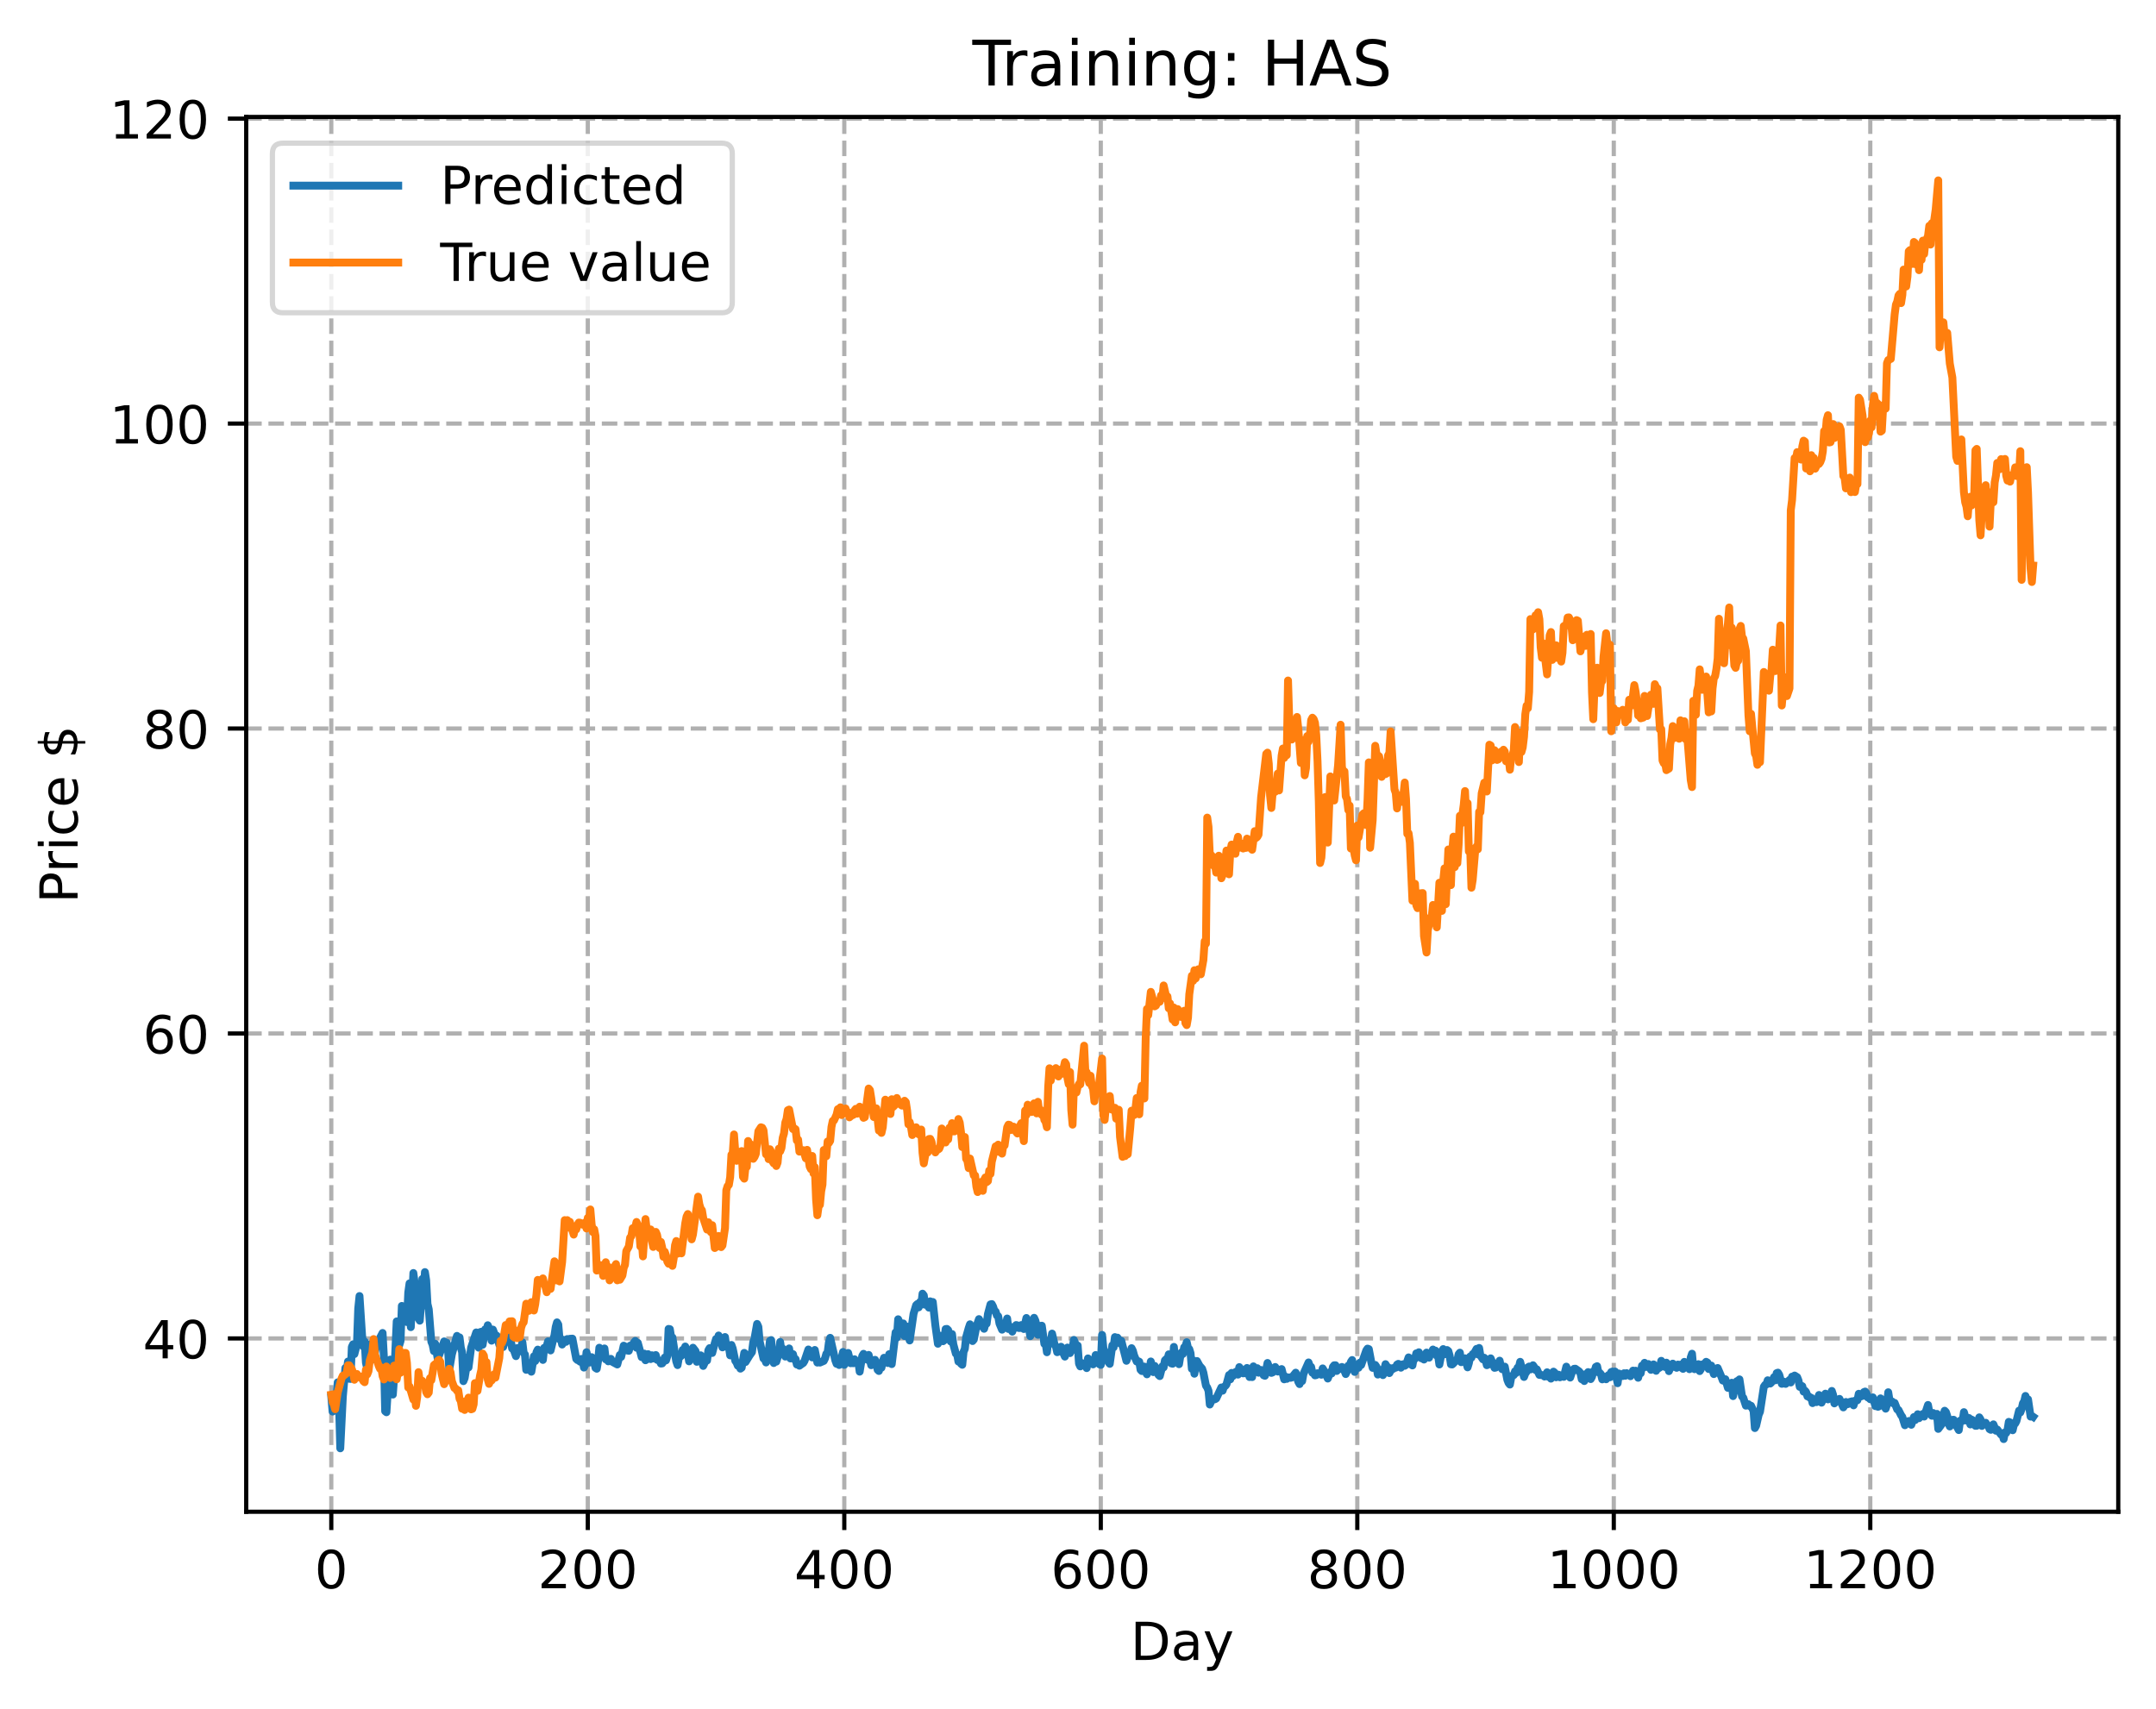 <?xml version="1.0" encoding="utf-8" standalone="no"?>
<!DOCTYPE svg PUBLIC "-//W3C//DTD SVG 1.1//EN"
  "http://www.w3.org/Graphics/SVG/1.1/DTD/svg11.dtd">
<!-- Created with matplotlib (https://matplotlib.org/) -->
<svg height="325.986pt" version="1.1" viewBox="0 0 411.286 325.986" width="411.286pt" xmlns="http://www.w3.org/2000/svg" xmlns:xlink="http://www.w3.org/1999/xlink">
 <defs>
  <style type="text/css">
*{stroke-linecap:butt;stroke-linejoin:round;}
  </style>
 </defs>
 <g id="figure_1">
  <g id="patch_1">
   <path d="M 0 325.986 
L 411.286 325.986 
L 411.286 0 
L 0 0 
z
" style="fill:#ffffff;"/>
  </g>
  <g id="axes_1">
   <g id="patch_2">
    <path d="M 46.966 288.43 
L 404.086 288.43 
L 404.086 22.318 
L 46.966 22.318 
z
" style="fill:#ffffff;"/>
   </g>
   <g id="matplotlib.axis_1">
    <g id="xtick_1">
     <g id="line2d_1">
      <path clip-path="url(#pa713a8d870)" d="M 63.198 288.43 
L 63.198 22.318 
" style="fill:none;stroke:#b0b0b0;stroke-dasharray:2.96,1.28;stroke-dashoffset:0;stroke-width:0.8;"/>
     </g>
     <g id="line2d_2">
      <defs>
       <path d="M 0 0 
L 0 3.5 
" id="m53c2e07c63" style="stroke:#000000;stroke-width:0.8;"/>
      </defs>
      <g>
       <use style="stroke:#000000;stroke-width:0.8;" x="63.198" xlink:href="#m53c2e07c63" y="288.43"/>
      </g>
     </g>
     <g id="text_1">
      <!-- 0 -->
      <defs>
       <path d="M 31.781 66.406 
Q 24.172 66.406 20.328 58.906 
Q 16.5 51.422 16.5 36.375 
Q 16.5 21.391 20.328 13.891 
Q 24.172 6.391 31.781 6.391 
Q 39.453 6.391 43.281 13.891 
Q 47.125 21.391 47.125 36.375 
Q 47.125 51.422 43.281 58.906 
Q 39.453 66.406 31.781 66.406 
z
M 31.781 74.219 
Q 44.047 74.219 50.516 64.516 
Q 56.984 54.828 56.984 36.375 
Q 56.984 17.969 50.516 8.266 
Q 44.047 -1.422 31.781 -1.422 
Q 19.531 -1.422 13.062 8.266 
Q 6.594 17.969 6.594 36.375 
Q 6.594 54.828 13.062 64.516 
Q 19.531 74.219 31.781 74.219 
z
" id="DejaVuSans-48"/>
      </defs>
      <g transform="translate(60.017 303.029)scale(0.1 -0.1)">
       <use xlink:href="#DejaVuSans-48"/>
      </g>
     </g>
    </g>
    <g id="xtick_2">
     <g id="line2d_3">
      <path clip-path="url(#pa713a8d870)" d="M 112.129 288.43 
L 112.129 22.318 
" style="fill:none;stroke:#b0b0b0;stroke-dasharray:2.96,1.28;stroke-dashoffset:0;stroke-width:0.8;"/>
     </g>
     <g id="line2d_4">
      <g>
       <use style="stroke:#000000;stroke-width:0.8;" x="112.129" xlink:href="#m53c2e07c63" y="288.43"/>
      </g>
     </g>
     <g id="text_2">
      <!-- 200 -->
      <defs>
       <path d="M 19.188 8.297 
L 53.609 8.297 
L 53.609 0 
L 7.328 0 
L 7.328 8.297 
Q 12.938 14.109 22.625 23.891 
Q 32.328 33.688 34.812 36.531 
Q 39.547 41.844 41.422 45.531 
Q 43.312 49.219 43.312 52.781 
Q 43.312 58.594 39.234 62.25 
Q 35.156 65.922 28.609 65.922 
Q 23.969 65.922 18.812 64.312 
Q 13.672 62.703 7.812 59.422 
L 7.812 69.391 
Q 13.766 71.781 18.938 73 
Q 24.125 74.219 28.422 74.219 
Q 39.75 74.219 46.484 68.547 
Q 53.219 62.891 53.219 53.422 
Q 53.219 48.922 51.531 44.891 
Q 49.859 40.875 45.406 35.406 
Q 44.188 33.984 37.641 27.219 
Q 31.109 20.453 19.188 8.297 
z
" id="DejaVuSans-50"/>
      </defs>
      <g transform="translate(102.585 303.029)scale(0.1 -0.1)">
       <use xlink:href="#DejaVuSans-50"/>
       <use x="63.623" xlink:href="#DejaVuSans-48"/>
       <use x="127.246" xlink:href="#DejaVuSans-48"/>
      </g>
     </g>
    </g>
    <g id="xtick_3">
     <g id="line2d_5">
      <path clip-path="url(#pa713a8d870)" d="M 161.06 288.43 
L 161.06 22.318 
" style="fill:none;stroke:#b0b0b0;stroke-dasharray:2.96,1.28;stroke-dashoffset:0;stroke-width:0.8;"/>
     </g>
     <g id="line2d_6">
      <g>
       <use style="stroke:#000000;stroke-width:0.8;" x="161.06" xlink:href="#m53c2e07c63" y="288.43"/>
      </g>
     </g>
     <g id="text_3">
      <!-- 400 -->
      <defs>
       <path d="M 37.797 64.312 
L 12.891 25.391 
L 37.797 25.391 
z
M 35.203 72.906 
L 47.609 72.906 
L 47.609 25.391 
L 58.016 25.391 
L 58.016 17.188 
L 47.609 17.188 
L 47.609 0 
L 37.797 0 
L 37.797 17.188 
L 4.891 17.188 
L 4.891 26.703 
z
" id="DejaVuSans-52"/>
      </defs>
      <g transform="translate(151.516 303.029)scale(0.1 -0.1)">
       <use xlink:href="#DejaVuSans-52"/>
       <use x="63.623" xlink:href="#DejaVuSans-48"/>
       <use x="127.246" xlink:href="#DejaVuSans-48"/>
      </g>
     </g>
    </g>
    <g id="xtick_4">
     <g id="line2d_7">
      <path clip-path="url(#pa713a8d870)" d="M 209.99 288.43 
L 209.99 22.318 
" style="fill:none;stroke:#b0b0b0;stroke-dasharray:2.96,1.28;stroke-dashoffset:0;stroke-width:0.8;"/>
     </g>
     <g id="line2d_8">
      <g>
       <use style="stroke:#000000;stroke-width:0.8;" x="209.99" xlink:href="#m53c2e07c63" y="288.43"/>
      </g>
     </g>
     <g id="text_4">
      <!-- 600 -->
      <defs>
       <path d="M 33.016 40.375 
Q 26.375 40.375 22.484 35.828 
Q 18.609 31.297 18.609 23.391 
Q 18.609 15.531 22.484 10.953 
Q 26.375 6.391 33.016 6.391 
Q 39.656 6.391 43.531 10.953 
Q 47.406 15.531 47.406 23.391 
Q 47.406 31.297 43.531 35.828 
Q 39.656 40.375 33.016 40.375 
z
M 52.594 71.297 
L 52.594 62.312 
Q 48.875 64.062 45.094 64.984 
Q 41.312 65.922 37.594 65.922 
Q 27.828 65.922 22.672 59.328 
Q 17.531 52.734 16.797 39.406 
Q 19.672 43.656 24.016 45.922 
Q 28.375 48.188 33.594 48.188 
Q 44.578 48.188 50.953 41.516 
Q 57.328 34.859 57.328 23.391 
Q 57.328 12.156 50.688 5.359 
Q 44.047 -1.422 33.016 -1.422 
Q 20.359 -1.422 13.672 8.266 
Q 6.984 17.969 6.984 36.375 
Q 6.984 53.656 15.188 63.938 
Q 23.391 74.219 37.203 74.219 
Q 40.922 74.219 44.703 73.484 
Q 48.484 72.75 52.594 71.297 
z
" id="DejaVuSans-54"/>
      </defs>
      <g transform="translate(200.446 303.029)scale(0.1 -0.1)">
       <use xlink:href="#DejaVuSans-54"/>
       <use x="63.623" xlink:href="#DejaVuSans-48"/>
       <use x="127.246" xlink:href="#DejaVuSans-48"/>
      </g>
     </g>
    </g>
    <g id="xtick_5">
     <g id="line2d_9">
      <path clip-path="url(#pa713a8d870)" d="M 258.921 288.43 
L 258.921 22.318 
" style="fill:none;stroke:#b0b0b0;stroke-dasharray:2.96,1.28;stroke-dashoffset:0;stroke-width:0.8;"/>
     </g>
     <g id="line2d_10">
      <g>
       <use style="stroke:#000000;stroke-width:0.8;" x="258.921" xlink:href="#m53c2e07c63" y="288.43"/>
      </g>
     </g>
     <g id="text_5">
      <!-- 800 -->
      <defs>
       <path d="M 31.781 34.625 
Q 24.75 34.625 20.719 30.859 
Q 16.703 27.094 16.703 20.516 
Q 16.703 13.922 20.719 10.156 
Q 24.75 6.391 31.781 6.391 
Q 38.812 6.391 42.859 10.172 
Q 46.922 13.969 46.922 20.516 
Q 46.922 27.094 42.891 30.859 
Q 38.875 34.625 31.781 34.625 
z
M 21.922 38.812 
Q 15.578 40.375 12.031 44.719 
Q 8.5 49.078 8.5 55.328 
Q 8.5 64.062 14.719 69.141 
Q 20.953 74.219 31.781 74.219 
Q 42.672 74.219 48.875 69.141 
Q 55.078 64.062 55.078 55.328 
Q 55.078 49.078 51.531 44.719 
Q 48 40.375 41.703 38.812 
Q 48.828 37.156 52.797 32.312 
Q 56.781 27.484 56.781 20.516 
Q 56.781 9.906 50.312 4.234 
Q 43.844 -1.422 31.781 -1.422 
Q 19.734 -1.422 13.25 4.234 
Q 6.781 9.906 6.781 20.516 
Q 6.781 27.484 10.781 32.312 
Q 14.797 37.156 21.922 38.812 
z
M 18.312 54.391 
Q 18.312 48.734 21.844 45.562 
Q 25.391 42.391 31.781 42.391 
Q 38.141 42.391 41.719 45.562 
Q 45.312 48.734 45.312 54.391 
Q 45.312 60.062 41.719 63.234 
Q 38.141 66.406 31.781 66.406 
Q 25.391 66.406 21.844 63.234 
Q 18.312 60.062 18.312 54.391 
z
" id="DejaVuSans-56"/>
      </defs>
      <g transform="translate(249.377 303.029)scale(0.1 -0.1)">
       <use xlink:href="#DejaVuSans-56"/>
       <use x="63.623" xlink:href="#DejaVuSans-48"/>
       <use x="127.246" xlink:href="#DejaVuSans-48"/>
      </g>
     </g>
    </g>
    <g id="xtick_6">
     <g id="line2d_11">
      <path clip-path="url(#pa713a8d870)" d="M 307.851 288.43 
L 307.851 22.318 
" style="fill:none;stroke:#b0b0b0;stroke-dasharray:2.96,1.28;stroke-dashoffset:0;stroke-width:0.8;"/>
     </g>
     <g id="line2d_12">
      <g>
       <use style="stroke:#000000;stroke-width:0.8;" x="307.851" xlink:href="#m53c2e07c63" y="288.43"/>
      </g>
     </g>
     <g id="text_6">
      <!-- 1000 -->
      <defs>
       <path d="M 12.406 8.297 
L 28.516 8.297 
L 28.516 63.922 
L 10.984 60.406 
L 10.984 69.391 
L 28.422 72.906 
L 38.281 72.906 
L 38.281 8.297 
L 54.391 8.297 
L 54.391 0 
L 12.406 0 
z
" id="DejaVuSans-49"/>
      </defs>
      <g transform="translate(295.126 303.029)scale(0.1 -0.1)">
       <use xlink:href="#DejaVuSans-49"/>
       <use x="63.623" xlink:href="#DejaVuSans-48"/>
       <use x="127.246" xlink:href="#DejaVuSans-48"/>
       <use x="190.869" xlink:href="#DejaVuSans-48"/>
      </g>
     </g>
    </g>
    <g id="xtick_7">
     <g id="line2d_13">
      <path clip-path="url(#pa713a8d870)" d="M 356.782 288.43 
L 356.782 22.318 
" style="fill:none;stroke:#b0b0b0;stroke-dasharray:2.96,1.28;stroke-dashoffset:0;stroke-width:0.8;"/>
     </g>
     <g id="line2d_14">
      <g>
       <use style="stroke:#000000;stroke-width:0.8;" x="356.782" xlink:href="#m53c2e07c63" y="288.43"/>
      </g>
     </g>
     <g id="text_7">
      <!-- 1200 -->
      <g transform="translate(344.057 303.029)scale(0.1 -0.1)">
       <use xlink:href="#DejaVuSans-49"/>
       <use x="63.623" xlink:href="#DejaVuSans-50"/>
       <use x="127.246" xlink:href="#DejaVuSans-48"/>
       <use x="190.869" xlink:href="#DejaVuSans-48"/>
      </g>
     </g>
    </g>
    <g id="text_8">
     <!-- Day -->
     <defs>
      <path d="M 19.672 64.797 
L 19.672 8.109 
L 31.594 8.109 
Q 46.688 8.109 53.688 14.938 
Q 60.688 21.781 60.688 36.531 
Q 60.688 51.172 53.688 57.984 
Q 46.688 64.797 31.594 64.797 
z
M 9.812 72.906 
L 30.078 72.906 
Q 51.266 72.906 61.172 64.094 
Q 71.094 55.281 71.094 36.531 
Q 71.094 17.672 61.125 8.828 
Q 51.172 0 30.078 0 
L 9.812 0 
z
" id="DejaVuSans-68"/>
      <path d="M 34.281 27.484 
Q 23.391 27.484 19.188 25 
Q 14.984 22.516 14.984 16.5 
Q 14.984 11.719 18.141 8.906 
Q 21.297 6.109 26.703 6.109 
Q 34.188 6.109 38.703 11.406 
Q 43.219 16.703 43.219 25.484 
L 43.219 27.484 
z
M 52.203 31.203 
L 52.203 0 
L 43.219 0 
L 43.219 8.297 
Q 40.141 3.328 35.547 0.953 
Q 30.953 -1.422 24.312 -1.422 
Q 15.922 -1.422 10.953 3.297 
Q 6 8.016 6 15.922 
Q 6 25.141 12.172 29.828 
Q 18.359 34.516 30.609 34.516 
L 43.219 34.516 
L 43.219 35.406 
Q 43.219 41.609 39.141 45 
Q 35.062 48.391 27.688 48.391 
Q 23 48.391 18.547 47.266 
Q 14.109 46.141 10.016 43.891 
L 10.016 52.203 
Q 14.938 54.109 19.578 55.047 
Q 24.219 56 28.609 56 
Q 40.484 56 46.344 49.844 
Q 52.203 43.703 52.203 31.203 
z
" id="DejaVuSans-97"/>
      <path d="M 32.172 -5.078 
Q 28.375 -14.844 24.75 -17.812 
Q 21.141 -20.797 15.094 -20.797 
L 7.906 -20.797 
L 7.906 -13.281 
L 13.188 -13.281 
Q 16.891 -13.281 18.938 -11.516 
Q 21 -9.766 23.484 -3.219 
L 25.094 0.875 
L 2.984 54.688 
L 12.5 54.688 
L 29.594 11.922 
L 46.688 54.688 
L 56.203 54.688 
z
" id="DejaVuSans-121"/>
     </defs>
     <g transform="translate(215.652 316.707)scale(0.1 -0.1)">
      <use xlink:href="#DejaVuSans-68"/>
      <use x="77.002" xlink:href="#DejaVuSans-97"/>
      <use x="138.281" xlink:href="#DejaVuSans-121"/>
     </g>
    </g>
   </g>
   <g id="matplotlib.axis_2">
    <g id="ytick_1">
     <g id="line2d_15">
      <path clip-path="url(#pa713a8d870)" d="M 46.966 255.368 
L 404.086 255.368 
" style="fill:none;stroke:#b0b0b0;stroke-dasharray:2.96,1.28;stroke-dashoffset:0;stroke-width:0.8;"/>
     </g>
     <g id="line2d_16">
      <defs>
       <path d="M 0 0 
L -3.5 0 
" id="mdd64318c1b" style="stroke:#000000;stroke-width:0.8;"/>
      </defs>
      <g>
       <use style="stroke:#000000;stroke-width:0.8;" x="46.966" xlink:href="#mdd64318c1b" y="255.368"/>
      </g>
     </g>
     <g id="text_9">
      <!-- 40 -->
      <g transform="translate(27.241 259.167)scale(0.1 -0.1)">
       <use xlink:href="#DejaVuSans-52"/>
       <use x="63.623" xlink:href="#DejaVuSans-48"/>
      </g>
     </g>
    </g>
    <g id="ytick_2">
     <g id="line2d_17">
      <path clip-path="url(#pa713a8d870)" d="M 46.966 197.184 
L 404.086 197.184 
" style="fill:none;stroke:#b0b0b0;stroke-dasharray:2.96,1.28;stroke-dashoffset:0;stroke-width:0.8;"/>
     </g>
     <g id="line2d_18">
      <g>
       <use style="stroke:#000000;stroke-width:0.8;" x="46.966" xlink:href="#mdd64318c1b" y="197.184"/>
      </g>
     </g>
     <g id="text_10">
      <!-- 60 -->
      <g transform="translate(27.241 200.983)scale(0.1 -0.1)">
       <use xlink:href="#DejaVuSans-54"/>
       <use x="63.623" xlink:href="#DejaVuSans-48"/>
      </g>
     </g>
    </g>
    <g id="ytick_3">
     <g id="line2d_19">
      <path clip-path="url(#pa713a8d870)" d="M 46.966 139 
L 404.086 139 
" style="fill:none;stroke:#b0b0b0;stroke-dasharray:2.96,1.28;stroke-dashoffset:0;stroke-width:0.8;"/>
     </g>
     <g id="line2d_20">
      <g>
       <use style="stroke:#000000;stroke-width:0.8;" x="46.966" xlink:href="#mdd64318c1b" y="139"/>
      </g>
     </g>
     <g id="text_11">
      <!-- 80 -->
      <g transform="translate(27.241 142.799)scale(0.1 -0.1)">
       <use xlink:href="#DejaVuSans-56"/>
       <use x="63.623" xlink:href="#DejaVuSans-48"/>
      </g>
     </g>
    </g>
    <g id="ytick_4">
     <g id="line2d_21">
      <path clip-path="url(#pa713a8d870)" d="M 46.966 80.816 
L 404.086 80.816 
" style="fill:none;stroke:#b0b0b0;stroke-dasharray:2.96,1.28;stroke-dashoffset:0;stroke-width:0.8;"/>
     </g>
     <g id="line2d_22">
      <g>
       <use style="stroke:#000000;stroke-width:0.8;" x="46.966" xlink:href="#mdd64318c1b" y="80.816"/>
      </g>
     </g>
     <g id="text_12">
      <!-- 100 -->
      <g transform="translate(20.878 84.615)scale(0.1 -0.1)">
       <use xlink:href="#DejaVuSans-49"/>
       <use x="63.623" xlink:href="#DejaVuSans-48"/>
       <use x="127.246" xlink:href="#DejaVuSans-48"/>
      </g>
     </g>
    </g>
    <g id="ytick_5">
     <g id="line2d_23">
      <path clip-path="url(#pa713a8d870)" d="M 46.966 22.632 
L 404.086 22.632 
" style="fill:none;stroke:#b0b0b0;stroke-dasharray:2.96,1.28;stroke-dashoffset:0;stroke-width:0.8;"/>
     </g>
     <g id="line2d_24">
      <g>
       <use style="stroke:#000000;stroke-width:0.8;" x="46.966" xlink:href="#mdd64318c1b" y="22.632"/>
      </g>
     </g>
     <g id="text_13">
      <!-- 120 -->
      <g transform="translate(20.878 26.431)scale(0.1 -0.1)">
       <use xlink:href="#DejaVuSans-49"/>
       <use x="63.623" xlink:href="#DejaVuSans-50"/>
       <use x="127.246" xlink:href="#DejaVuSans-48"/>
      </g>
     </g>
    </g>
    <g id="text_14">
     <!-- Price $ -->
     <defs>
      <path d="M 19.672 64.797 
L 19.672 37.406 
L 32.078 37.406 
Q 38.969 37.406 42.719 40.969 
Q 46.484 44.531 46.484 51.125 
Q 46.484 57.672 42.719 61.234 
Q 38.969 64.797 32.078 64.797 
z
M 9.812 72.906 
L 32.078 72.906 
Q 44.344 72.906 50.609 67.359 
Q 56.891 61.812 56.891 51.125 
Q 56.891 40.328 50.609 34.812 
Q 44.344 29.297 32.078 29.297 
L 19.672 29.297 
L 19.672 0 
L 9.812 0 
z
" id="DejaVuSans-80"/>
      <path d="M 41.109 46.297 
Q 39.594 47.172 37.812 47.578 
Q 36.031 48 33.891 48 
Q 26.266 48 22.188 43.047 
Q 18.109 38.094 18.109 28.812 
L 18.109 0 
L 9.078 0 
L 9.078 54.688 
L 18.109 54.688 
L 18.109 46.188 
Q 20.953 51.172 25.484 53.578 
Q 30.031 56 36.531 56 
Q 37.453 56 38.578 55.875 
Q 39.703 55.766 41.062 55.516 
z
" id="DejaVuSans-114"/>
      <path d="M 9.422 54.688 
L 18.406 54.688 
L 18.406 0 
L 9.422 0 
z
M 9.422 75.984 
L 18.406 75.984 
L 18.406 64.594 
L 9.422 64.594 
z
" id="DejaVuSans-105"/>
      <path d="M 48.781 52.594 
L 48.781 44.188 
Q 44.969 46.297 41.141 47.344 
Q 37.312 48.391 33.406 48.391 
Q 24.656 48.391 19.812 42.844 
Q 14.984 37.312 14.984 27.297 
Q 14.984 17.281 19.812 11.734 
Q 24.656 6.203 33.406 6.203 
Q 37.312 6.203 41.141 7.25 
Q 44.969 8.297 48.781 10.406 
L 48.781 2.094 
Q 45.016 0.344 40.984 -0.531 
Q 36.969 -1.422 32.422 -1.422 
Q 20.062 -1.422 12.781 6.344 
Q 5.516 14.109 5.516 27.297 
Q 5.516 40.672 12.859 48.328 
Q 20.219 56 33.016 56 
Q 37.156 56 41.109 55.141 
Q 45.062 54.297 48.781 52.594 
z
" id="DejaVuSans-99"/>
      <path d="M 56.203 29.594 
L 56.203 25.203 
L 14.891 25.203 
Q 15.484 15.922 20.484 11.062 
Q 25.484 6.203 34.422 6.203 
Q 39.594 6.203 44.453 7.469 
Q 49.312 8.734 54.109 11.281 
L 54.109 2.781 
Q 49.266 0.734 44.188 -0.344 
Q 39.109 -1.422 33.891 -1.422 
Q 20.797 -1.422 13.156 6.188 
Q 5.516 13.812 5.516 26.812 
Q 5.516 40.234 12.766 48.109 
Q 20.016 56 32.328 56 
Q 43.359 56 49.781 48.891 
Q 56.203 41.797 56.203 29.594 
z
M 47.219 32.234 
Q 47.125 39.594 43.094 43.984 
Q 39.062 48.391 32.422 48.391 
Q 24.906 48.391 20.391 44.141 
Q 15.875 39.891 15.188 32.172 
z
" id="DejaVuSans-101"/>
      <path id="DejaVuSans-32"/>
      <path d="M 33.797 -14.703 
L 28.906 -14.703 
L 28.859 0 
Q 23.734 0.094 18.609 1.188 
Q 13.484 2.297 8.297 4.5 
L 8.297 13.281 
Q 13.281 10.156 18.375 8.562 
Q 23.484 6.984 28.906 6.938 
L 28.906 29.203 
Q 18.109 30.953 13.203 35.156 
Q 8.297 39.359 8.297 46.688 
Q 8.297 54.641 13.625 59.219 
Q 18.953 63.812 28.906 64.5 
L 28.906 75.984 
L 33.797 75.984 
L 33.797 64.656 
Q 38.328 64.453 42.578 63.688 
Q 46.828 62.938 50.875 61.625 
L 50.875 53.078 
Q 46.828 55.125 42.547 56.25 
Q 38.281 57.375 33.797 57.562 
L 33.797 36.719 
Q 44.875 35.016 50.094 30.609 
Q 55.328 26.219 55.328 18.609 
Q 55.328 10.359 49.781 5.594 
Q 44.234 0.828 33.797 0.094 
z
M 28.906 37.594 
L 28.906 57.625 
Q 23.25 56.984 20.266 54.391 
Q 17.281 51.812 17.281 47.516 
Q 17.281 43.312 20.031 40.969 
Q 22.797 38.625 28.906 37.594 
z
M 33.797 28.219 
L 33.797 7.078 
Q 39.984 7.906 43.141 10.594 
Q 46.297 13.281 46.297 17.672 
Q 46.297 21.969 43.281 24.5 
Q 40.281 27.047 33.797 28.219 
z
" id="DejaVuSans-36"/>
     </defs>
     <g transform="translate(14.798 172.342)rotate(-90)scale(0.1 -0.1)">
      <use xlink:href="#DejaVuSans-80"/>
      <use x="58.553" xlink:href="#DejaVuSans-114"/>
      <use x="99.666" xlink:href="#DejaVuSans-105"/>
      <use x="127.449" xlink:href="#DejaVuSans-99"/>
      <use x="182.43" xlink:href="#DejaVuSans-101"/>
      <use x="243.953" xlink:href="#DejaVuSans-32"/>
      <use x="275.74" xlink:href="#DejaVuSans-36"/>
     </g>
    </g>
   </g>
   <g id="line2d_25">
    <path clip-path="url(#pa713a8d870)" d="M 63.198 266.489 
L 63.443 269.32 
L 63.688 266.497 
L 63.932 266.563 
L 64.177 266.435 
L 64.422 263.74 
L 64.666 267.664 
L 64.911 276.334 
L 65.4 266.463 
L 65.89 260.991 
L 66.134 261.698 
L 66.379 259.77 
L 66.623 263.063 
L 66.868 263.088 
L 67.113 256.991 
L 67.357 256.482 
L 67.602 258.355 
L 68.091 256.475 
L 68.336 249.658 
L 68.581 247.274 
L 69.07 254.771 
L 69.315 256.921 
L 69.559 255.953 
L 69.804 259.997 
L 70.049 261.082 
L 70.538 257.557 
L 70.783 256.42 
L 71.272 259.348 
L 71.761 256.848 
L 72.251 255.733 
L 72.984 254.322 
L 73.229 258.833 
L 73.474 269.251 
L 73.718 269.449 
L 74.208 261.753 
L 74.452 259.409 
L 74.942 266.077 
L 75.186 262.673 
L 75.676 252.113 
L 75.92 257.445 
L 76.41 255.846 
L 76.654 249.161 
L 77.144 251.307 
L 77.633 252.243 
L 77.878 246.612 
L 78.122 244.859 
L 78.367 253.214 
L 78.856 242.883 
L 79.101 244.75 
L 79.345 249.367 
L 79.835 251.543 
L 80.079 251.976 
L 80.324 248.746 
L 80.569 244.012 
L 80.813 246.927 
L 81.058 242.707 
L 81.303 244.278 
L 81.547 248.768 
L 81.792 249.821 
L 82.281 255.971 
L 82.526 256.561 
L 82.771 257.785 
L 83.015 256.374 
L 83.505 259.267 
L 84.728 255.927 
L 84.972 256.66 
L 85.217 256.168 
L 85.462 257.449 
L 85.706 261.248 
L 86.196 258.419 
L 86.93 255.678 
L 87.174 254.881 
L 87.419 255.446 
L 87.664 255.159 
L 87.908 257.118 
L 88.153 257.986 
L 88.398 263.517 
L 88.642 262.915 
L 88.887 261.401 
L 89.132 259.024 
L 89.376 260.909 
L 89.866 257.141 
L 90.844 254.222 
L 91.089 255.313 
L 91.333 257.136 
L 91.578 254.167 
L 91.823 254.091 
L 92.067 256.577 
L 92.557 253.617 
L 92.801 254.207 
L 93.046 252.845 
L 93.291 253.395 
L 93.78 255.796 
L 94.025 253.68 
L 94.514 254.982 
L 94.759 254.843 
L 95.248 256.569 
L 95.493 256.534 
L 95.737 256.333 
L 95.982 257.009 
L 96.471 255.205 
L 96.716 255.722 
L 97.205 254.833 
L 97.45 255.778 
L 97.694 257.292 
L 97.939 257.354 
L 98.428 258.745 
L 98.673 257.202 
L 98.918 257.506 
L 99.162 257.167 
L 99.407 257.241 
L 99.652 256.086 
L 99.896 258.147 
L 100.141 258.429 
L 100.386 261.361 
L 100.63 261.276 
L 100.875 260.07 
L 101.12 261.289 
L 101.364 261.715 
L 101.854 258.77 
L 102.098 259.681 
L 102.343 257.976 
L 102.587 257.497 
L 102.832 258.695 
L 103.077 257.78 
L 103.321 258.256 
L 103.566 259.467 
L 103.811 257.16 
L 104.055 257.169 
L 104.3 256.771 
L 104.545 255.924 
L 104.789 257.412 
L 105.034 257.657 
L 105.523 255.624 
L 105.768 254.791 
L 106.013 253.166 
L 106.257 252.298 
L 106.502 252.721 
L 106.747 255.525 
L 106.991 255.431 
L 107.236 256.533 
L 107.481 255.644 
L 107.97 256.02 
L 108.215 255.481 
L 108.459 255.722 
L 108.704 255.437 
L 109.193 255.405 
L 109.927 259.27 
L 110.172 259.499 
L 110.416 259.341 
L 110.661 259.803 
L 110.906 259.278 
L 111.15 259.528 
L 111.395 260.927 
L 111.64 260.399 
L 111.884 257.992 
L 112.374 259.975 
L 112.618 259.927 
L 112.863 258.939 
L 113.108 259.517 
L 113.352 259.801 
L 113.597 260.987 
L 113.842 261.149 
L 114.086 259.687 
L 114.331 257.138 
L 114.575 258.669 
L 114.82 258.814 
L 115.065 258.411 
L 115.309 257.274 
L 115.554 259.36 
L 115.799 259.297 
L 116.043 259.737 
L 116.533 259.261 
L 116.777 259.804 
L 117.756 260.336 
L 118.245 258.511 
L 118.49 258.893 
L 118.979 256.75 
L 119.469 257.028 
L 119.713 257.684 
L 119.958 257.725 
L 120.203 256.738 
L 120.447 256.886 
L 120.936 256.135 
L 121.181 255.84 
L 121.426 257.142 
L 121.67 256.205 
L 122.16 257.977 
L 122.404 258.933 
L 122.649 258.303 
L 122.894 258.26 
L 123.138 259.532 
L 123.383 259.364 
L 123.628 258.363 
L 123.872 258.586 
L 124.117 259.308 
L 124.362 258.575 
L 124.606 259.183 
L 124.851 258.65 
L 125.096 258.534 
L 125.34 259.441 
L 125.83 259.631 
L 126.074 260.159 
L 126.319 260.132 
L 126.563 259.809 
L 126.808 259.002 
L 127.053 259.55 
L 127.297 258.757 
L 127.542 253.548 
L 127.787 253.594 
L 128.031 255.146 
L 128.276 255.172 
L 128.765 258.338 
L 129.01 259.752 
L 129.255 260.456 
L 129.499 259.063 
L 129.989 258.662 
L 130.233 257.546 
L 130.478 257.747 
L 130.723 256.904 
L 130.967 258.452 
L 131.212 258.217 
L 131.457 259.74 
L 131.946 257.624 
L 132.191 257.134 
L 132.68 257.773 
L 132.924 259.828 
L 133.169 258.859 
L 133.658 258.58 
L 134.148 260.612 
L 134.637 259.551 
L 134.882 259.585 
L 135.126 257.629 
L 135.371 257.214 
L 135.616 258.066 
L 135.86 258.143 
L 136.35 256.272 
L 136.594 255.475 
L 136.839 255.788 
L 137.084 254.805 
L 137.328 255.645 
L 137.573 255.99 
L 137.818 257.071 
L 138.062 255.516 
L 138.307 255.094 
L 138.551 256.946 
L 138.796 256.659 
L 139.041 256.979 
L 139.285 258.597 
L 139.53 256.606 
L 139.775 257.279 
L 140.264 259.633 
L 140.509 259.972 
L 140.753 260.577 
L 140.998 260.216 
L 141.243 261.131 
L 141.487 260.95 
L 141.977 258.118 
L 142.221 259.869 
L 142.955 258.671 
L 143.445 257.974 
L 143.689 256.082 
L 143.934 255.357 
L 144.423 252.597 
L 144.668 253.141 
L 144.912 255.897 
L 145.646 259.2 
L 145.891 259.279 
L 146.136 259.953 
L 146.38 258.426 
L 146.625 257.93 
L 146.87 255.829 
L 147.114 255.686 
L 147.359 258.719 
L 147.604 260.06 
L 147.848 259.085 
L 148.093 259.798 
L 148.582 258.199 
L 148.827 256.035 
L 149.072 257.754 
L 149.316 257.307 
L 149.806 258.83 
L 150.05 258.652 
L 150.295 258.668 
L 150.539 257.272 
L 150.784 259.184 
L 151.029 258.533 
L 151.273 258.359 
L 151.518 259.349 
L 151.763 259.305 
L 152.007 260.344 
L 152.252 260.251 
L 152.497 260.572 
L 152.986 260.218 
L 153.231 260.051 
L 153.475 259.65 
L 154.209 257.474 
L 154.699 257.94 
L 154.943 258.99 
L 155.188 257.826 
L 155.433 257.567 
L 155.922 259.976 
L 156.166 259.815 
L 156.411 259.975 
L 157.145 259.658 
L 157.39 259.151 
L 157.634 258.299 
L 157.879 258.044 
L 158.124 256.13 
L 158.368 255.249 
L 159.347 259.55 
L 159.592 260.211 
L 159.836 259.448 
L 160.081 260.436 
L 160.326 259.398 
L 160.57 258.947 
L 160.815 257.947 
L 161.06 260.407 
L 161.794 258.129 
L 162.283 260.099 
L 162.527 259.452 
L 162.772 260.098 
L 163.017 259.338 
L 163.261 260.058 
L 163.506 260.081 
L 163.751 259.963 
L 163.995 261.706 
L 164.485 258.705 
L 164.729 258.301 
L 164.974 259.18 
L 165.219 258.68 
L 165.463 259.431 
L 165.708 258.507 
L 166.197 260.474 
L 166.442 259.99 
L 166.687 260.041 
L 166.931 259.446 
L 167.176 260.141 
L 167.421 261.351 
L 167.665 261.579 
L 167.91 260.332 
L 168.154 260.957 
L 168.399 259.699 
L 168.644 259.054 
L 168.888 259.814 
L 169.133 259.75 
L 169.378 260.065 
L 169.622 258.367 
L 170.112 260.264 
L 170.846 254.212 
L 171.09 255.214 
L 171.335 251.706 
L 171.824 252.743 
L 172.314 252.504 
L 172.558 254.918 
L 173.048 253.109 
L 173.292 254.921 
L 173.537 255.755 
L 174.271 250.665 
L 174.76 249.029 
L 175.005 248.796 
L 175.249 249.446 
L 175.494 248.42 
L 175.739 248.939 
L 175.983 246.827 
L 176.228 247.144 
L 176.473 248.93 
L 176.717 248.572 
L 177.207 249.496 
L 177.451 248.29 
L 177.696 249.288 
L 177.941 248.407 
L 178.43 252.854 
L 178.919 256.383 
L 179.164 254.958 
L 179.409 254.855 
L 179.653 255.687 
L 179.898 255.897 
L 180.142 255.694 
L 180.387 253.578 
L 180.632 253.546 
L 180.876 253.777 
L 181.366 255.956 
L 181.61 254.526 
L 181.855 256.465 
L 182.344 258.272 
L 182.589 258.415 
L 182.834 259.784 
L 183.078 259.62 
L 183.323 260.187 
L 183.568 260.39 
L 183.812 257.913 
L 184.057 257.346 
L 184.302 255.126 
L 184.791 253.39 
L 185.036 252.666 
L 185.28 253.41 
L 185.525 255.869 
L 185.77 255.573 
L 186.259 253.094 
L 186.748 251.678 
L 186.993 252.156 
L 187.237 253.036 
L 187.482 253.063 
L 187.727 253.525 
L 187.971 252.634 
L 188.216 252.545 
L 188.461 250.707 
L 188.95 248.868 
L 189.195 248.808 
L 189.439 249.277 
L 189.684 250.04 
L 189.929 250.231 
L 190.173 250.992 
L 190.418 251.129 
L 190.663 252.532 
L 191.152 253.696 
L 191.397 252.929 
L 191.641 252.926 
L 191.886 252.733 
L 192.13 251.562 
L 192.375 253.561 
L 192.62 253.137 
L 192.864 253.173 
L 193.109 254.071 
L 193.354 253.248 
L 193.598 253.39 
L 193.843 252.81 
L 194.088 252.872 
L 194.332 253.373 
L 194.577 253.379 
L 194.822 252.817 
L 195.311 253.57 
L 195.8 251.463 
L 196.045 253.352 
L 196.29 253.457 
L 196.534 254.935 
L 197.024 253.9 
L 197.268 251.429 
L 197.513 251.97 
L 197.758 253.023 
L 198.002 254.667 
L 198.247 254.042 
L 198.491 252.971 
L 198.736 252.935 
L 199.225 256.399 
L 199.47 256.281 
L 199.715 258.005 
L 199.959 255.888 
L 200.449 256.144 
L 200.693 254.442 
L 201.183 256.567 
L 201.427 256.907 
L 201.672 257.994 
L 201.917 257.861 
L 202.406 256.948 
L 202.651 257.933 
L 202.895 258.282 
L 203.14 258.832 
L 203.385 257.558 
L 203.629 257.108 
L 204.118 258.164 
L 204.363 257.456 
L 204.608 257.262 
L 204.852 255.65 
L 205.097 256.24 
L 205.342 257.661 
L 205.586 256.723 
L 205.831 260.178 
L 206.076 260.704 
L 206.32 260.046 
L 206.81 260.275 
L 207.054 260.138 
L 207.299 261.026 
L 207.544 259.172 
L 208.522 260.316 
L 208.767 259.994 
L 209.012 258.531 
L 209.256 259.701 
L 209.501 259.783 
L 209.746 260.304 
L 209.99 260.416 
L 210.235 254.69 
L 210.479 257.151 
L 210.724 258.438 
L 210.969 258.015 
L 211.213 258.777 
L 211.458 259.929 
L 211.703 260.214 
L 212.192 256.685 
L 212.437 257.066 
L 212.681 255.112 
L 212.926 255.658 
L 213.171 255.213 
L 213.415 255.575 
L 213.66 256.321 
L 213.905 255.822 
L 214.639 258.663 
L 214.883 259.633 
L 215.373 258.275 
L 215.617 258.466 
L 215.862 257.221 
L 216.106 257.707 
L 216.351 258.615 
L 216.84 259.774 
L 217.085 259.684 
L 217.33 259.801 
L 217.574 261.339 
L 217.819 261.591 
L 218.064 260.703 
L 218.308 260.746 
L 218.553 261.79 
L 218.798 262.215 
L 219.042 261.2 
L 219.287 261.192 
L 219.532 259.758 
L 219.776 261.17 
L 220.021 261.796 
L 220.266 260.6 
L 220.755 261.531 
L 221 262.334 
L 221.244 262.552 
L 221.734 260.683 
L 221.978 260.893 
L 222.223 259.552 
L 222.467 259.307 
L 222.712 259.315 
L 222.957 258.394 
L 223.446 260.131 
L 223.691 260.196 
L 223.935 256.979 
L 224.18 259.437 
L 224.425 259.774 
L 224.669 259.736 
L 224.914 260.281 
L 225.159 258.799 
L 225.403 258.027 
L 225.648 258.335 
L 225.893 257.061 
L 226.137 256.845 
L 226.382 256.082 
L 226.627 257.175 
L 226.871 257.393 
L 227.116 258.195 
L 227.361 261.165 
L 227.605 259.533 
L 227.85 262.101 
L 228.094 260.206 
L 228.339 259.674 
L 228.828 260.586 
L 229.318 261.131 
L 229.562 261.897 
L 230.052 264.378 
L 230.296 264.726 
L 230.541 265.359 
L 230.786 267.978 
L 231.275 266.914 
L 231.52 267.018 
L 231.764 266.982 
L 232.009 266.826 
L 232.988 264.726 
L 233.232 265.335 
L 233.477 264.598 
L 233.722 264.46 
L 233.966 264.148 
L 234.455 262.34 
L 234.7 263.17 
L 234.945 261.942 
L 235.189 262.551 
L 235.434 262.272 
L 235.679 261.791 
L 235.923 261.658 
L 236.168 262.27 
L 236.413 260.834 
L 236.657 261.144 
L 237.147 262.026 
L 237.391 261.779 
L 237.636 262.027 
L 237.881 260.997 
L 238.125 261.497 
L 238.37 262.733 
L 238.615 262.204 
L 238.859 262.745 
L 239.104 260.694 
L 239.349 261.566 
L 239.593 261.123 
L 239.838 261.038 
L 240.082 261.908 
L 240.327 261.463 
L 240.572 261.385 
L 240.816 261.642 
L 241.061 262.403 
L 241.306 262.493 
L 241.795 260.046 
L 242.529 261.942 
L 242.774 261.845 
L 243.263 260.81 
L 243.752 261.682 
L 243.997 261.315 
L 244.242 261.458 
L 244.486 261.21 
L 244.976 263.172 
L 245.22 262.642 
L 245.465 263.084 
L 245.709 262.861 
L 245.954 262.797 
L 246.199 262.88 
L 246.443 262.812 
L 247.177 261.898 
L 247.667 263.648 
L 247.911 264.08 
L 248.156 263.145 
L 248.401 263.51 
L 248.645 262.14 
L 249.624 259.945 
L 249.869 260.646 
L 250.113 260.79 
L 250.358 261.916 
L 250.603 262.01 
L 250.847 262.411 
L 251.092 262.363 
L 251.337 262.001 
L 252.07 262.294 
L 252.315 261.08 
L 252.804 261.899 
L 253.294 263.02 
L 253.783 261.779 
L 254.028 262.059 
L 254.272 260.794 
L 254.517 260.485 
L 254.762 260.483 
L 255.006 261.572 
L 255.251 261.082 
L 255.496 260.97 
L 255.74 261.187 
L 255.985 260.807 
L 256.23 260.947 
L 256.719 262.162 
L 256.964 261.638 
L 257.208 260.553 
L 257.453 260.831 
L 257.697 259.841 
L 257.942 259.487 
L 258.187 260.973 
L 258.431 261.757 
L 258.676 260.544 
L 258.921 260.551 
L 259.165 260.965 
L 259.41 259.988 
L 259.655 260.442 
L 260.633 257.663 
L 260.878 257.306 
L 261.123 257.398 
L 261.612 260 
L 261.857 260.983 
L 262.101 260.575 
L 262.346 260.423 
L 262.591 260.785 
L 262.835 262.263 
L 263.08 261.542 
L 263.325 261.38 
L 263.569 262.164 
L 263.814 262.365 
L 264.303 260.276 
L 264.548 260.724 
L 264.792 260.847 
L 265.037 261.981 
L 265.526 261.063 
L 265.771 261.169 
L 266.016 260.914 
L 266.26 260.946 
L 266.505 260.355 
L 266.75 260.213 
L 266.994 260.397 
L 267.239 260.952 
L 267.484 260.341 
L 267.728 260.284 
L 267.973 260.586 
L 268.218 260.403 
L 268.707 258.982 
L 268.952 260.172 
L 269.441 260.519 
L 269.685 259.159 
L 269.93 259.254 
L 270.175 258.212 
L 270.419 258.301 
L 270.664 258.001 
L 271.153 259.155 
L 271.398 258.905 
L 271.643 259.392 
L 272.132 258.064 
L 272.377 258.295 
L 272.621 259.042 
L 272.866 258.233 
L 273.111 258.035 
L 273.355 257.481 
L 273.6 258.025 
L 273.845 257.696 
L 274.089 258.671 
L 274.334 258.647 
L 274.579 260.342 
L 275.068 257.795 
L 275.313 257.395 
L 275.557 258.397 
L 275.802 257.811 
L 276.046 257.58 
L 276.291 257.775 
L 276.536 258.656 
L 276.78 260.303 
L 277.025 260.335 
L 277.27 260.116 
L 277.759 259.529 
L 278.004 259.591 
L 278.248 258.376 
L 278.493 258.081 
L 278.738 259.896 
L 278.982 259.786 
L 279.472 259.157 
L 279.961 260.882 
L 280.206 260.085 
L 280.45 258.817 
L 280.695 259.035 
L 280.94 258.347 
L 281.184 258.24 
L 281.673 257.359 
L 281.918 258.412 
L 282.163 257.182 
L 282.407 258.636 
L 282.897 259.358 
L 283.141 259.049 
L 283.386 259.471 
L 283.631 260.474 
L 283.875 260.368 
L 284.365 259.162 
L 285.099 260.978 
L 285.343 260.927 
L 285.588 260.134 
L 285.833 260.106 
L 286.077 259.609 
L 286.322 260.757 
L 286.567 261.237 
L 287.056 260.746 
L 287.545 263.27 
L 287.79 263.88 
L 288.034 264.171 
L 288.279 262.875 
L 288.524 262.458 
L 288.768 262.37 
L 289.013 261.627 
L 289.258 261.945 
L 289.502 260.943 
L 289.747 260.849 
L 289.992 259.826 
L 290.726 262.718 
L 290.97 262.062 
L 291.215 261.732 
L 291.46 260.881 
L 291.704 260.725 
L 291.949 261.285 
L 292.438 260.481 
L 292.683 260.835 
L 292.928 261.395 
L 293.172 261.259 
L 293.661 262.327 
L 294.395 262.377 
L 294.64 262.639 
L 294.885 262.35 
L 295.129 261.823 
L 295.374 262.684 
L 295.619 262.383 
L 295.863 263.038 
L 296.108 261.993 
L 296.353 261.702 
L 296.597 261.917 
L 296.842 262.779 
L 297.087 262.409 
L 297.331 262.287 
L 297.576 262.782 
L 298.065 262.478 
L 298.31 262.699 
L 298.799 260.747 
L 299.533 262.836 
L 300.022 261.389 
L 300.267 261.162 
L 300.512 261.135 
L 301.246 261.659 
L 301.49 261.993 
L 301.735 263.153 
L 301.98 262.816 
L 302.224 263.496 
L 302.469 262.181 
L 302.714 262.156 
L 302.958 261.788 
L 303.448 263.125 
L 303.692 262.688 
L 303.937 261.659 
L 304.182 261.673 
L 304.426 260.785 
L 304.671 260.661 
L 304.916 261.836 
L 305.16 261.922 
L 305.405 262.195 
L 305.649 263.176 
L 305.894 262.773 
L 306.139 262.672 
L 306.383 263.159 
L 306.628 262.579 
L 306.873 262.34 
L 307.117 262.779 
L 307.362 261.773 
L 307.607 261.685 
L 307.851 261.784 
L 308.096 261.682 
L 308.585 263.912 
L 308.83 262.058 
L 309.075 262.297 
L 309.319 262.259 
L 309.564 262.542 
L 309.809 262.006 
L 310.053 262.488 
L 310.298 261.983 
L 310.543 262.141 
L 310.787 262.161 
L 311.032 262.573 
L 311.521 261.506 
L 311.766 261.623 
L 312.01 261.519 
L 312.5 262.871 
L 312.744 261.864 
L 312.989 262.014 
L 313.234 260.559 
L 313.478 260.963 
L 313.723 260.015 
L 313.968 260.766 
L 314.212 260.812 
L 314.457 260.253 
L 314.702 260.509 
L 314.946 261.363 
L 315.191 261.061 
L 315.436 260.317 
L 315.68 260.789 
L 315.925 261.541 
L 316.17 260.919 
L 316.414 261.045 
L 316.659 260.891 
L 316.904 259.635 
L 317.148 260.519 
L 317.393 260.117 
L 317.637 260.811 
L 317.882 259.984 
L 318.127 260.553 
L 318.371 261.606 
L 318.861 260.438 
L 319.105 260.169 
L 319.35 260.798 
L 319.595 260.755 
L 319.839 260.975 
L 320.084 260.353 
L 320.329 260.474 
L 320.573 260.364 
L 320.818 260.979 
L 321.063 261.171 
L 321.307 259.834 
L 321.552 260.576 
L 321.797 259.971 
L 322.286 261.234 
L 322.531 258.992 
L 322.775 258.28 
L 323.02 260.945 
L 323.265 261.235 
L 323.509 260.528 
L 323.754 261.161 
L 323.998 260.277 
L 324.243 261.599 
L 324.488 261.211 
L 324.732 260.328 
L 324.977 260.397 
L 325.466 259.824 
L 325.711 259.966 
L 325.956 261.204 
L 326.2 260.637 
L 326.445 260.538 
L 326.934 262.167 
L 327.179 261.572 
L 327.668 261.005 
L 328.402 262.734 
L 328.647 263.399 
L 328.892 263.471 
L 329.136 263.147 
L 329.625 264.8 
L 330.115 264.471 
L 330.359 263.818 
L 330.604 266.368 
L 330.849 265.392 
L 331.093 264.958 
L 331.338 263.517 
L 331.583 263.435 
L 331.827 263.177 
L 332.317 266.435 
L 332.561 266.693 
L 333.051 268.195 
L 333.295 267.883 
L 333.54 267.918 
L 333.785 268.268 
L 334.029 268.205 
L 334.519 269.214 
L 334.763 272.468 
L 335.008 272.025 
L 335.497 269.911 
L 335.742 269.351 
L 336.476 264.579 
L 336.72 264.224 
L 336.965 264.152 
L 337.21 263.346 
L 337.454 263.513 
L 337.699 263.976 
L 337.944 263.747 
L 338.433 262.739 
L 338.678 263.358 
L 338.922 261.985 
L 339.167 261.891 
L 339.412 262.295 
L 339.901 264.023 
L 340.146 263.981 
L 340.39 263.638 
L 340.635 264.038 
L 341.124 263.587 
L 341.369 263.284 
L 341.613 263.773 
L 341.858 262.655 
L 342.103 262.642 
L 342.347 262.443 
L 342.837 262.755 
L 343.081 263.381 
L 343.326 264.61 
L 343.571 264.36 
L 343.815 264.474 
L 344.06 265.515 
L 344.305 265.325 
L 344.549 265.608 
L 344.794 266.42 
L 345.039 266.398 
L 345.283 266.704 
L 345.528 266.688 
L 345.773 267.704 
L 346.262 267.085 
L 346.507 267.521 
L 346.996 266.154 
L 347.24 267.387 
L 347.485 267.625 
L 347.73 267.062 
L 347.974 266.849 
L 348.219 265.902 
L 348.708 266.996 
L 348.953 266.785 
L 349.442 265.381 
L 349.687 266.129 
L 349.932 267.758 
L 350.421 267.095 
L 350.666 267.251 
L 350.91 266.898 
L 351.644 268.525 
L 351.889 268.124 
L 352.134 267.488 
L 352.378 267.93 
L 352.623 267.848 
L 352.868 267.482 
L 353.357 267.356 
L 353.601 268.131 
L 353.846 267.255 
L 354.091 267.264 
L 354.335 267.147 
L 354.58 265.926 
L 354.825 266.484 
L 355.314 266.323 
L 355.559 265.603 
L 355.803 265.499 
L 356.048 265.805 
L 356.293 266.619 
L 356.537 266.719 
L 356.782 266.973 
L 357.027 266.991 
L 357.271 266.607 
L 357.761 268.286 
L 358.005 267.993 
L 358.25 268.409 
L 358.495 268.304 
L 358.739 266.8 
L 358.984 267.669 
L 359.228 267.515 
L 359.718 268.767 
L 359.962 268.028 
L 360.207 265.632 
L 360.452 267.172 
L 360.696 267.361 
L 360.941 267.396 
L 361.186 267.761 
L 361.43 267.665 
L 361.92 268.908 
L 362.164 269.025 
L 362.654 270.007 
L 362.898 270.339 
L 363.388 271.928 
L 363.877 271.273 
L 364.122 271.121 
L 364.366 271.394 
L 364.611 271.84 
L 365.1 270.366 
L 365.345 270.943 
L 365.589 270.639 
L 365.834 269.822 
L 366.079 270.587 
L 366.323 270.007 
L 366.568 270.009 
L 366.813 269.767 
L 367.057 270.278 
L 367.791 268.055 
L 368.036 269.369 
L 368.525 270.116 
L 368.77 269.591 
L 369.015 270.166 
L 369.259 270.189 
L 369.504 269.761 
L 369.749 272.625 
L 370.483 271.635 
L 370.727 269.96 
L 370.972 269.16 
L 371.216 269.422 
L 371.461 270.163 
L 371.706 271.619 
L 371.95 272.16 
L 372.195 271.775 
L 372.44 270.899 
L 372.684 270.882 
L 372.929 271.843 
L 373.174 271.954 
L 373.663 272.851 
L 373.908 271.077 
L 374.152 270.939 
L 374.397 271.1 
L 374.642 269.427 
L 375.131 271.044 
L 375.376 270.62 
L 375.62 270.555 
L 375.865 271.778 
L 376.11 270.849 
L 376.354 271.003 
L 376.599 271.36 
L 376.844 272.043 
L 377.088 272.03 
L 377.577 270.42 
L 377.822 270.818 
L 378.067 272.06 
L 378.556 271.572 
L 378.801 271.453 
L 379.045 271.87 
L 379.29 272.002 
L 379.535 272.668 
L 379.779 272.803 
L 380.024 272.466 
L 380.269 271.754 
L 380.758 272.977 
L 381.003 272.742 
L 381.737 273.726 
L 381.981 273.604 
L 382.226 274.568 
L 382.471 273.288 
L 382.715 273.399 
L 382.96 272.841 
L 383.204 271.281 
L 383.449 271.382 
L 383.694 272.576 
L 383.938 272.886 
L 384.183 271.811 
L 384.428 271.6 
L 384.672 271.109 
L 385.162 269.142 
L 385.406 269.488 
L 385.651 268.838 
L 385.896 267.738 
L 386.14 267.392 
L 386.385 266.338 
L 386.63 267.161 
L 386.874 266.984 
L 387.364 270.283 
L 387.608 270.156 
L 387.853 270.323 
L 387.853 270.323 
" style="fill:none;stroke:#1f77b4;stroke-linecap:square;stroke-width:1.5;"/>
   </g>
   <g id="line2d_26">
    <path clip-path="url(#pa713a8d870)" d="M 63.198 266.103 
L 63.443 267.529 
L 63.688 267.936 
L 63.932 268.867 
L 64.422 265.667 
L 65.156 263.019 
L 65.4 262.467 
L 65.645 262.408 
L 66.134 262.001 
L 66.379 260.488 
L 66.623 260.488 
L 67.113 261.216 
L 67.357 261.914 
L 67.602 263.252 
L 68.091 262.147 
L 68.336 262.641 
L 68.581 262.641 
L 68.825 262.932 
L 69.07 262.612 
L 69.315 263.514 
L 69.559 263.718 
L 69.804 261.332 
L 70.049 262.234 
L 70.293 261.623 
L 70.538 259.557 
L 71.027 258.074 
L 71.272 255.485 
L 71.517 258.394 
L 72.251 260.605 
L 72.495 261.158 
L 72.74 260.896 
L 72.984 262.554 
L 73.229 263.194 
L 73.718 260.721 
L 73.963 261.448 
L 74.208 261.768 
L 74.452 262.903 
L 74.697 262.758 
L 74.942 261.885 
L 75.186 260.547 
L 75.431 262.438 
L 75.676 263.165 
L 75.92 261.739 
L 76.165 257.405 
L 76.41 261.914 
L 76.899 258.394 
L 77.144 258.132 
L 77.388 258.132 
L 77.633 260.052 
L 77.878 264.736 
L 78.122 264.532 
L 78.856 267.034 
L 79.101 266.045 
L 79.345 268.227 
L 79.59 266.51 
L 79.835 261.798 
L 80.079 263.485 
L 80.324 263.369 
L 80.569 263.456 
L 80.813 264.241 
L 81.058 264.154 
L 81.303 265.609 
L 81.547 266.016 
L 81.792 265.696 
L 82.037 262.932 
L 82.281 263.339 
L 82.771 260.459 
L 83.015 260.256 
L 83.26 260.314 
L 83.505 259.616 
L 83.749 259.441 
L 83.994 259.848 
L 84.239 262.059 
L 84.728 264.096 
L 85.462 262.35 
L 85.706 261.158 
L 85.951 261.856 
L 86.196 263.514 
L 86.685 264.823 
L 86.93 264.91 
L 87.174 265.347 
L 87.419 265.259 
L 87.664 266.889 
L 87.908 267.325 
L 88.153 268.78 
L 88.398 268.285 
L 88.642 269.012 
L 88.887 267.296 
L 89.132 267.529 
L 89.376 266.656 
L 89.866 268.896 
L 90.11 268.809 
L 90.355 267.936 
L 90.599 263.892 
L 90.844 264.416 
L 91.089 265.376 
L 91.578 262.438 
L 91.823 261.361 
L 92.067 258.248 
L 92.312 258.656 
L 92.557 260.838 
L 92.801 259.877 
L 93.046 263.194 
L 93.291 264.038 
L 93.535 263.456 
L 93.78 263.398 
L 94.025 263.019 
L 94.269 262.205 
L 94.514 262.845 
L 95.248 259.092 
L 95.493 255.834 
L 95.737 256.27 
L 95.982 255.688 
L 96.471 252.808 
L 96.716 253.826 
L 97.205 252.11 
L 97.694 252.081 
L 97.939 255.048 
L 98.184 255.223 
L 98.428 253.855 
L 98.673 255.31 
L 98.918 255.048 
L 99.162 255.135 
L 99.407 253.332 
L 99.652 252.604 
L 99.896 252.284 
L 100.386 248.735 
L 100.63 249.113 
L 100.875 250.103 
L 101.12 248.881 
L 101.364 248.444 
L 101.609 248.91 
L 101.854 250.044 
L 102.098 248.852 
L 102.343 246.961 
L 102.587 244.197 
L 102.832 244.691 
L 103.077 244.226 
L 103.321 244.691 
L 103.566 243.906 
L 103.811 245.011 
L 104.055 245.506 
L 104.3 246.553 
L 104.545 245.302 
L 105.034 245.913 
L 105.768 240.648 
L 106.013 241.084 
L 106.257 244.313 
L 106.502 242.771 
L 106.747 244.488 
L 107.236 240.764 
L 107.725 232.793 
L 107.97 234.189 
L 108.215 232.793 
L 108.459 234.218 
L 108.704 233.113 
L 109.438 235.557 
L 109.682 234.364 
L 109.927 234.567 
L 110.172 233.666 
L 110.416 233.258 
L 110.661 233.287 
L 111.15 233.666 
L 111.395 233.52 
L 111.64 233.229 
L 111.884 234.393 
L 112.129 232.356 
L 112.374 232.967 
L 112.618 230.756 
L 112.863 233.607 
L 113.108 235.091 
L 113.352 234.538 
L 113.597 235.818 
L 113.842 242.422 
L 114.086 241.317 
L 114.331 242.335 
L 114.575 241.375 
L 114.82 241.811 
L 115.065 243.44 
L 115.309 243.208 
L 115.554 240.822 
L 115.799 242.015 
L 116.043 241.695 
L 116.288 244.284 
L 116.533 242.8 
L 116.777 243.47 
L 117.022 242.83 
L 117.267 241.579 
L 117.511 241.171 
L 117.756 244.284 
L 118.001 242.742 
L 118.245 244.168 
L 118.735 243.353 
L 118.979 241.899 
L 119.224 241.317 
L 119.469 238.698 
L 119.958 237.826 
L 120.203 236.138 
L 120.447 235.847 
L 120.692 234.335 
L 120.936 235.149 
L 121.426 233.142 
L 121.67 233.695 
L 121.915 234.538 
L 122.16 237.826 
L 122.404 236.517 
L 122.649 239.717 
L 123.138 232.589 
L 123.383 234.655 
L 123.872 234.771 
L 124.117 234.567 
L 124.362 236.749 
L 124.606 237.913 
L 124.851 235.12 
L 125.096 235.033 
L 125.34 235.586 
L 125.83 238.117 
L 126.074 236.953 
L 126.319 238.029 
L 126.563 239.804 
L 126.808 238.815 
L 127.053 239.513 
L 127.297 240.706 
L 127.542 241.113 
L 127.787 241.142 
L 128.031 240.589 
L 128.276 241.52 
L 128.521 240.066 
L 128.765 237.593 
L 129.01 236.778 
L 129.255 239.193 
L 129.499 238.96 
L 129.744 238.989 
L 129.989 239.135 
L 130.723 233.375 
L 130.967 232.124 
L 131.212 231.629 
L 131.457 234.509 
L 131.701 234.538 
L 131.946 236.458 
L 132.191 235.527 
L 133.169 228.313 
L 133.414 229.796 
L 133.658 230.582 
L 133.903 230.902 
L 134.148 232.385 
L 134.882 234.596 
L 135.126 233.2 
L 135.616 235.091 
L 135.86 233.753 
L 136.35 238.117 
L 136.594 237.942 
L 137.084 235.818 
L 137.328 236.4 
L 137.573 237.942 
L 137.818 237.622 
L 138.307 234.306 
L 138.551 227.091 
L 138.796 226.305 
L 139.041 226.073 
L 139.285 224.618 
L 139.53 220.312 
L 139.775 220.08 
L 140.019 216.443 
L 140.264 219.73 
L 140.509 221.476 
L 140.753 220.923 
L 140.998 219.76 
L 141.243 220.196 
L 141.487 219.614 
L 141.732 224.531 
L 141.977 224.88 
L 142.221 222.64 
L 142.466 222.64 
L 142.711 217.694 
L 142.955 218.334 
L 143.2 218.334 
L 143.445 220.225 
L 143.689 221.098 
L 143.934 220.749 
L 144.178 220.167 
L 144.668 215.832 
L 145.157 215.076 
L 145.402 215.163 
L 145.646 215.628 
L 146.136 220.254 
L 146.38 219.381 
L 146.625 221.156 
L 146.87 219.265 
L 147.114 219.73 
L 147.359 221.592 
L 147.604 221.971 
L 147.848 221.156 
L 148.093 222.465 
L 148.338 221.825 
L 148.582 219.149 
L 148.827 219.672 
L 149.072 219.032 
L 149.316 217.083 
L 149.561 216.239 
L 149.806 214.174 
L 150.05 213.476 
L 150.295 211.817 
L 150.539 211.701 
L 151.273 215.425 
L 151.518 215.279 
L 151.763 215.454 
L 152.007 217.607 
L 152.252 217.432 
L 152.497 219.73 
L 152.741 219.556 
L 152.986 219.672 
L 153.231 219.44 
L 153.72 221.01 
L 153.965 219.381 
L 154.454 222.581 
L 154.699 223.076 
L 154.943 220.545 
L 155.188 223.891 
L 155.433 222.669 
L 155.677 228.836 
L 155.922 231.862 
L 156.166 230.116 
L 156.411 229.884 
L 156.656 227.265 
L 156.9 226.014 
L 157.145 219.41 
L 157.39 219.381 
L 157.634 220.603 
L 157.879 217.781 
L 158.124 218.072 
L 158.368 217.665 
L 158.613 215.018 
L 158.858 213.854 
L 159.102 213.767 
L 159.592 212.661 
L 159.836 211.614 
L 160.081 211.643 
L 160.326 211.265 
L 160.57 212.748 
L 160.815 211.846 
L 161.06 212.225 
L 161.304 211.497 
L 161.549 212.399 
L 161.794 212.196 
L 162.038 213.185 
L 162.527 212.777 
L 162.772 212.719 
L 163.017 211.846 
L 163.261 211.556 
L 163.506 212.487 
L 163.995 211.148 
L 164.729 213.272 
L 164.974 213.156 
L 165.708 207.686 
L 165.953 207.977 
L 166.197 209.49 
L 166.687 213.127 
L 166.931 213.01 
L 167.176 211.468 
L 167.665 215.716 
L 167.91 215.658 
L 168.154 216.152 
L 168.399 215.076 
L 168.888 209.81 
L 169.378 211.614 
L 169.622 211.876 
L 169.867 212.545 
L 170.112 209.723 
L 170.356 211.206 
L 170.601 210.974 
L 170.846 209.81 
L 171.09 209.49 
L 171.335 210.217 
L 171.58 210.596 
L 172.069 210.945 
L 172.558 210.014 
L 172.803 210.276 
L 173.048 211.876 
L 173.292 214.523 
L 173.537 214.087 
L 173.782 215.018 
L 174.026 216.559 
L 174.271 215.512 
L 174.515 215.512 
L 174.76 215.076 
L 175.005 216.007 
L 175.249 216.414 
L 175.494 216.53 
L 175.739 215.512 
L 175.983 219.934 
L 176.228 221.971 
L 176.717 219.149 
L 176.962 219.905 
L 177.207 217.316 
L 177.451 217.287 
L 177.696 217.81 
L 177.941 219.12 
L 178.185 219.323 
L 178.43 219.876 
L 178.675 219.265 
L 178.919 219.352 
L 179.164 219.178 
L 179.409 218.567 
L 179.653 215.308 
L 179.898 216.007 
L 180.142 217.403 
L 180.387 217.985 
L 180.632 216.821 
L 180.876 217.403 
L 181.121 215.163 
L 181.366 215.658 
L 181.61 214.29 
L 181.855 215.861 
L 182.1 215.861 
L 182.344 214.319 
L 182.589 215.425 
L 182.834 213.505 
L 183.078 214.174 
L 183.323 216.007 
L 183.568 218.858 
L 184.057 216.938 
L 184.302 221.098 
L 184.546 221.476 
L 184.791 222.872 
L 185.036 221.04 
L 185.77 224.269 
L 186.014 224.269 
L 186.259 226.422 
L 186.503 227.44 
L 186.748 227.149 
L 187.237 225.491 
L 187.482 227.207 
L 187.727 225.112 
L 187.971 224.647 
L 188.216 225.549 
L 188.461 225.345 
L 188.705 223.338 
L 188.95 223.978 
L 189.195 221.651 
L 189.929 218.712 
L 190.173 219.09 
L 190.418 218.392 
L 190.663 219.789 
L 190.907 219.701 
L 191.152 220.109 
L 191.397 218.538 
L 191.641 218.538 
L 192.13 215.076 
L 192.375 214.581 
L 192.62 214.639 
L 192.864 215.599 
L 193.109 215.454 
L 193.354 214.959 
L 193.843 215.978 
L 194.088 216.268 
L 194.332 215.308 
L 194.822 214.29 
L 195.311 217.723 
L 195.556 211.876 
L 195.8 212.748 
L 196.045 210.77 
L 196.29 211.585 
L 196.534 211.759 
L 196.779 212.167 
L 197.024 210.974 
L 197.268 210.508 
L 197.758 212.428 
L 198.002 210.217 
L 198.247 212.167 
L 198.491 211.73 
L 198.736 212.719 
L 198.981 212.225 
L 199.225 213.679 
L 199.47 214.028 
L 199.715 215.076 
L 199.959 207.337 
L 200.204 203.817 
L 200.449 206.174 
L 200.693 204.515 
L 200.938 204.166 
L 201.183 205.01 
L 201.427 203.788 
L 201.672 204.108 
L 201.917 205.388 
L 202.161 204.37 
L 202.406 204.05 
L 202.651 204.864 
L 203.14 202.653 
L 203.385 203.061 
L 203.629 205.679 
L 203.874 206.872 
L 204.118 204.544 
L 204.363 211.788 
L 204.608 214.581 
L 204.852 207.745 
L 205.097 208.472 
L 205.342 208.443 
L 205.586 207.337 
L 205.831 206.814 
L 206.076 206.901 
L 206.81 199.511 
L 207.054 204.573 
L 207.299 204.573 
L 207.788 206.639 
L 208.033 205.243 
L 208.278 207.221 
L 208.522 207.745 
L 208.767 210.13 
L 209.012 207.948 
L 209.256 208.646 
L 209.501 208.239 
L 210.235 201.955 
L 210.479 212.807 
L 210.724 213.679 
L 210.969 211.09 
L 211.213 211.003 
L 211.703 209.112 
L 211.947 211.643 
L 212.437 211.817 
L 212.681 211.352 
L 212.926 213.447 
L 213.415 211.73 
L 213.66 216.909 
L 214.149 220.72 
L 214.394 219.876 
L 214.639 220.574 
L 214.883 218.887 
L 215.128 220.225 
L 215.617 215.105 
L 215.862 211.905 
L 216.106 212.167 
L 216.351 212.748 
L 216.596 211.585 
L 216.84 209.49 
L 217.085 211.963 
L 217.33 212.603 
L 217.574 208.385 
L 217.819 207.134 
L 218.308 209.577 
L 218.553 198.173 
L 218.798 192.5 
L 219.042 193.693 
L 219.532 189.242 
L 220.021 191.017 
L 220.266 192.006 
L 220.51 191.86 
L 220.755 191.308 
L 221.244 191.133 
L 221.489 189.911 
L 221.734 190.464 
L 221.978 188.02 
L 222.467 190.115 
L 222.712 190.115 
L 222.957 192.384 
L 223.201 191.453 
L 223.691 194.537 
L 223.935 192.238 
L 224.18 195.06 
L 224.425 192.82 
L 224.669 192.529 
L 224.914 193.024 
L 225.159 193.984 
L 225.403 194.042 
L 225.648 193.169 
L 225.893 192.849 
L 226.137 195.206 
L 226.382 195.584 
L 226.627 194.188 
L 226.871 189.707 
L 227.361 186.158 
L 227.605 187.147 
L 227.85 185.111 
L 228.094 186.682 
L 228.339 185.431 
L 228.584 184.936 
L 228.828 184.907 
L 229.073 185.896 
L 229.562 183.162 
L 229.807 179.583 
L 230.052 180.049 
L 230.296 155.99 
L 230.541 157.764 
L 230.786 163.059 
L 231.03 163.117 
L 231.275 163.408 
L 231.52 165.183 
L 231.764 164.863 
L 232.009 166.492 
L 232.254 165.794 
L 232.498 163.263 
L 232.743 164.63 
L 232.988 167.568 
L 233.232 166.957 
L 233.477 164.834 
L 233.722 164.543 
L 233.966 162.274 
L 234.211 165.299 
L 234.455 166.812 
L 234.7 162.361 
L 234.945 161.139 
L 235.189 162.361 
L 235.434 162.768 
L 235.679 162.885 
L 235.923 160.674 
L 236.168 159.655 
L 236.413 161.75 
L 236.657 161.11 
L 236.902 160.965 
L 237.147 161.895 
L 237.391 161.139 
L 237.636 161.779 
L 237.881 160.004 
L 238.125 161.721 
L 238.37 161.634 
L 238.615 161.285 
L 238.859 162.128 
L 239.349 158.579 
L 239.593 159.888 
L 239.838 159.684 
L 240.082 159.248 
L 240.572 152.121 
L 241.55 143.829 
L 241.795 143.597 
L 242.04 145.72 
L 242.284 151.801 
L 242.529 154.157 
L 242.774 151.277 
L 243.018 150.87 
L 243.263 151.073 
L 243.508 150.171 
L 243.752 147.582 
L 243.997 150.811 
L 244.486 144.178 
L 244.731 142.811 
L 244.976 144.615 
L 245.22 143.597 
L 245.465 144.091 
L 245.709 129.836 
L 245.954 137.778 
L 246.443 141.095 
L 246.688 140.047 
L 246.933 140.426 
L 247.177 140.251 
L 247.422 136.789 
L 247.667 139.029 
L 248.156 145.575 
L 248.401 142.404 
L 248.645 141.211 
L 248.89 147.931 
L 249.135 146.535 
L 249.379 140.426 
L 249.624 141.531 
L 249.869 140.484 
L 250.113 137.4 
L 250.358 136.934 
L 250.603 137.196 
L 250.847 137.895 
L 251.092 140.222 
L 251.337 145.226 
L 251.581 153.022 
L 251.826 164.659 
L 252.07 163.641 
L 252.315 159.975 
L 252.56 153.139 
L 252.804 152.062 
L 253.049 154.739 
L 253.294 160.761 
L 253.783 148.135 
L 254.028 152.47 
L 254.272 149.793 
L 254.517 152.731 
L 255.251 146.04 
L 255.74 138.273 
L 255.985 146.244 
L 256.23 147.553 
L 256.474 147.175 
L 256.719 151.946 
L 256.964 152.441 
L 257.208 154.564 
L 257.453 153.692 
L 257.697 161.895 
L 257.942 160.266 
L 258.431 163.205 
L 258.676 164.136 
L 258.921 157.503 
L 259.165 159.772 
L 259.899 155.437 
L 260.144 155.175 
L 260.389 156.077 
L 260.633 157.415 
L 260.878 152.586 
L 261.123 145.458 
L 261.367 161.75 
L 261.857 156.484 
L 262.346 142.287 
L 262.591 143.917 
L 263.08 144.295 
L 263.325 145.546 
L 263.569 148.222 
L 263.814 147.029 
L 264.058 147.059 
L 264.303 147.699 
L 264.548 147.553 
L 264.792 144.12 
L 265.037 143.684 
L 265.282 139.553 
L 266.016 150.608 
L 266.26 151.306 
L 266.505 154.244 
L 266.75 151.888 
L 266.994 151.801 
L 267.239 152.121 
L 267.484 152.993 
L 267.728 151.568 
L 267.973 149.299 
L 268.218 152.47 
L 268.462 159.103 
L 268.707 158.986 
L 268.952 160.79 
L 269.441 171.845 
L 269.685 171.438 
L 269.93 168.616 
L 270.175 172.718 
L 270.419 173.27 
L 270.664 172.834 
L 270.909 170.449 
L 271.398 170.39 
L 271.643 178.594 
L 272.132 181.736 
L 272.377 177.489 
L 272.866 175.016 
L 273.111 174.929 
L 273.355 172.66 
L 273.6 175.365 
L 273.845 175.772 
L 274.089 176.936 
L 274.579 168.412 
L 275.068 173.794 
L 275.313 168.063 
L 275.557 165.677 
L 275.802 172.514 
L 276.291 162.07 
L 276.536 166.783 
L 276.78 168.878 
L 277.025 162.419 
L 277.27 159.626 
L 277.514 165.445 
L 277.759 161.314 
L 278.004 164.717 
L 278.248 161.255 
L 278.493 155.641 
L 278.738 157.124 
L 279.227 153.546 
L 279.472 150.928 
L 279.716 156.164 
L 279.961 153.226 
L 280.206 162.448 
L 280.45 161.779 
L 280.695 169.372 
L 280.94 167.859 
L 281.429 162.128 
L 281.673 161.488 
L 281.918 162.041 
L 282.163 154.884 
L 282.407 154.972 
L 282.652 151.364 
L 283.141 149.328 
L 283.386 149.24 
L 283.631 151.015 
L 284.12 142.084 
L 284.365 142.229 
L 284.609 145.08 
L 284.854 143.073 
L 285.099 143.131 
L 285.343 144.818 
L 285.588 144.993 
L 285.833 144.877 
L 286.077 143.655 
L 286.322 143.422 
L 286.567 143.684 
L 286.811 143.044 
L 287.056 143.393 
L 287.301 145.255 
L 287.545 144.586 
L 287.79 144.615 
L 288.034 146.855 
L 288.279 144.469 
L 288.524 144.149 
L 288.768 143.218 
L 289.013 138.709 
L 289.258 141.356 
L 289.502 139.873 
L 289.747 145.4 
L 289.992 139.756 
L 290.236 143.48 
L 290.481 142.607 
L 290.726 140.6 
L 290.97 136.265 
L 291.215 134.636 
L 291.46 135.131 
L 291.704 131.989 
L 291.949 118.112 
L 292.194 118.577 
L 292.438 120.09 
L 292.683 119.217 
L 292.928 117.385 
L 293.172 117.937 
L 293.417 116.803 
L 293.661 118.17 
L 293.906 123.523 
L 294.151 125.501 
L 294.395 122.738 
L 295.129 128.672 
L 295.619 121.225 
L 295.863 120.585 
L 296.108 125.909 
L 296.353 123.581 
L 296.597 124.134 
L 296.842 123.116 
L 297.087 125.53 
L 297.331 124.745 
L 297.576 124.832 
L 297.821 126.229 
L 298.065 124.541 
L 298.31 119.45 
L 298.555 119.334 
L 298.799 119.363 
L 299.044 117.821 
L 299.289 117.792 
L 299.533 118.286 
L 299.778 119.421 
L 300.022 122.156 
L 300.267 120.847 
L 300.512 118.781 
L 300.756 118.316 
L 301.001 118.432 
L 301.49 124.279 
L 301.735 123.174 
L 301.98 121.487 
L 302.224 121.865 
L 302.469 123.232 
L 302.714 121.108 
L 302.958 122.068 
L 303.203 121.923 
L 303.448 120.963 
L 303.692 132.105 
L 303.937 137.225 
L 304.182 130.971 
L 304.426 130.069 
L 304.671 127.392 
L 304.916 127.654 
L 305.16 132.222 
L 305.405 130.243 
L 305.649 129.952 
L 305.894 125.298 
L 306.383 120.817 
L 306.628 122.883 
L 306.873 123.698 
L 307.117 122.999 
L 307.362 139.524 
L 307.607 135.858 
L 307.851 135.131 
L 308.341 137.836 
L 308.585 135.654 
L 308.83 136.44 
L 309.319 136.12 
L 309.564 135.422 
L 309.809 136.033 
L 310.053 137.836 
L 310.298 136.644 
L 310.543 137.342 
L 310.787 133.502 
L 311.032 133.938 
L 311.277 134.607 
L 311.766 130.709 
L 312.01 131.96 
L 312.255 133.793 
L 312.5 136.527 
L 312.744 135.916 
L 312.989 137.051 
L 313.478 136.905 
L 313.723 132.774 
L 313.968 135.48 
L 314.212 136.614 
L 314.457 135.044 
L 314.702 134.374 
L 314.946 132.542 
L 315.191 133.938 
L 315.436 134.287 
L 315.68 130.534 
L 315.925 131.116 
L 316.17 131.32 
L 316.659 139.204 
L 316.904 139.116 
L 317.148 145.109 
L 317.393 145.633 
L 317.637 145.546 
L 317.882 146.942 
L 318.371 146.651 
L 318.616 141.997 
L 318.861 140.746 
L 319.105 138.535 
L 319.35 140.833 
L 319.595 139.378 
L 320.084 140.775 
L 320.329 140.949 
L 320.573 137.429 
L 320.818 137.778 
L 321.307 137.604 
L 321.552 141.036 
L 321.797 139.64 
L 322.531 148.833 
L 322.775 150.171 
L 323.02 133.705 
L 323.265 134.782 
L 323.509 136.382 
L 323.754 131.814 
L 323.998 130.825 
L 324.243 127.712 
L 324.732 131.611 
L 324.977 130.825 
L 325.222 129.487 
L 325.466 129.08 
L 325.956 135.916 
L 326.2 135.276 
L 326.445 135.742 
L 326.69 131.349 
L 326.934 129.4 
L 327.179 129.021 
L 327.424 127.654 
L 327.668 125.647 
L 327.913 118.054 
L 328.158 123.203 
L 328.402 123.523 
L 328.647 121.69 
L 328.892 126.549 
L 329.136 122.621 
L 329.625 118.956 
L 329.87 115.901 
L 330.115 123.145 
L 330.359 119.741 
L 330.849 126.985 
L 331.093 127.421 
L 331.338 126.258 
L 331.583 126.083 
L 331.827 120.032 
L 332.072 119.421 
L 332.317 121.516 
L 332.561 121.836 
L 333.051 124.221 
L 333.54 136.469 
L 333.785 139.524 
L 334.029 136.178 
L 334.763 143.771 
L 335.008 144.237 
L 335.252 145.924 
L 335.497 145.022 
L 335.742 145.429 
L 336.476 128.207 
L 336.72 130.651 
L 336.965 131.436 
L 337.21 130.68 
L 337.454 131.785 
L 337.699 128.963 
L 337.944 127.77 
L 338.188 123.959 
L 338.678 128.032 
L 338.922 127.392 
L 339.167 127.596 
L 339.656 119.334 
L 339.901 134.607 
L 340.39 129.196 
L 340.635 131.698 
L 340.88 132.803 
L 341.369 131.349 
L 341.613 97.369 
L 341.858 95.42 
L 342.347 87.391 
L 342.592 87.711 
L 342.837 86.256 
L 343.081 87.216 
L 343.326 87.1 
L 343.571 87.682 
L 343.815 85.18 
L 344.06 84.074 
L 344.305 84.249 
L 344.549 89.398 
L 344.794 87.274 
L 345.039 88.002 
L 345.283 89.922 
L 345.528 86.838 
L 345.773 88.002 
L 346.017 87.362 
L 346.262 89.427 
L 346.751 88.438 
L 346.996 88.525 
L 347.24 88.176 
L 347.485 87.536 
L 347.73 86.111 
L 347.974 82.241 
L 348.219 83.027 
L 348.464 80.089 
L 348.708 79.216 
L 348.953 84.423 
L 349.198 84.365 
L 349.442 81.02 
L 349.687 80.903 
L 349.932 83.58 
L 350.421 81.834 
L 350.666 82.038 
L 350.91 81.34 
L 351.155 82.009 
L 351.644 90.824 
L 351.889 91.202 
L 352.134 93.18 
L 352.378 93.093 
L 352.623 91.609 
L 352.868 91.115 
L 353.112 93.907 
L 353.357 92.947 
L 353.846 93.878 
L 354.091 92.424 
L 354.335 92.365 
L 354.58 75.87 
L 354.825 76.248 
L 355.314 79.303 
L 355.559 83.405 
L 355.803 84.365 
L 356.048 81.776 
L 356.293 83.492 
L 356.537 82.649 
L 356.782 80.234 
L 357.027 81.543 
L 357.271 77.354 
L 357.516 75.521 
L 357.761 76.801 
L 358.005 76.83 
L 358.25 77.063 
L 358.495 77.849 
L 358.739 82.358 
L 358.984 82.183 
L 359.228 77.761 
L 359.473 77.15 
L 359.718 77.965 
L 359.962 69.295 
L 360.207 68.685 
L 360.696 68.481 
L 361.43 59.986 
L 361.675 58.124 
L 361.92 57.542 
L 362.164 56.379 
L 362.409 56.059 
L 362.654 57.833 
L 362.898 56.262 
L 363.143 51.433 
L 363.388 53.731 
L 363.632 54.662 
L 363.877 52.771 
L 364.122 47.942 
L 364.366 47.709 
L 364.611 48.175 
L 364.856 50.357 
L 365.1 46.167 
L 365.345 46.371 
L 365.589 50.502 
L 365.834 49.338 
L 366.079 51.549 
L 366.323 47.331 
L 366.568 49.571 
L 366.813 45.905 
L 367.057 48.466 
L 367.302 46.109 
L 367.791 45.033 
L 368.036 43.084 
L 368.281 46.662 
L 368.525 42.589 
L 368.77 43.462 
L 369.259 39.971 
L 369.749 34.414 
L 369.993 66.27 
L 370.238 62.43 
L 370.483 63.07 
L 370.727 61.499 
L 370.972 64.117 
L 371.461 63.506 
L 371.95 69.354 
L 372.44 72.03 
L 373.174 87.158 
L 373.418 87.943 
L 373.663 85.936 
L 373.908 85.674 
L 374.152 83.842 
L 374.642 93.878 
L 374.886 95.827 
L 375.131 96.671 
L 375.376 98.504 
L 375.62 95.216 
L 375.865 94.78 
L 376.11 96.438 
L 376.354 95.857 
L 376.599 94.547 
L 376.844 85.907 
L 377.088 85.645 
L 377.577 99.26 
L 377.822 102.14 
L 378.311 93.035 
L 378.556 95.595 
L 378.801 92.569 
L 379.045 95.158 
L 379.29 95.827 
L 379.535 100.482 
L 379.779 95.391 
L 380.024 93.849 
L 380.269 95.827 
L 380.513 92.045 
L 380.758 90.707 
L 381.003 88.322 
L 381.492 89.514 
L 381.737 87.594 
L 381.981 87.653 
L 382.226 87.885 
L 382.471 87.565 
L 382.715 90.765 
L 382.96 91.696 
L 383.204 90.649 
L 383.449 91.9 
L 383.694 90.678 
L 384.183 90.649 
L 384.428 89.165 
L 384.672 90.824 
L 384.917 90.358 
L 385.162 90.504 
L 385.406 86.082 
L 385.651 110.635 
L 385.896 101.297 
L 386.14 97.107 
L 386.385 95.566 
L 386.63 89.136 
L 386.874 93.995 
L 387.364 108.541 
L 387.608 111.043 
L 387.853 107.901 
L 387.853 107.901 
" style="fill:none;stroke:#ff7f0e;stroke-linecap:square;stroke-width:1.5;"/>
   </g>
   <g id="patch_3">
    <path d="M 46.966 288.43 
L 46.966 22.318 
" style="fill:none;stroke:#000000;stroke-linecap:square;stroke-linejoin:miter;stroke-width:0.8;"/>
   </g>
   <g id="patch_4">
    <path d="M 404.086 288.43 
L 404.086 22.318 
" style="fill:none;stroke:#000000;stroke-linecap:square;stroke-linejoin:miter;stroke-width:0.8;"/>
   </g>
   <g id="patch_5">
    <path d="M 46.966 288.43 
L 404.086 288.43 
" style="fill:none;stroke:#000000;stroke-linecap:square;stroke-linejoin:miter;stroke-width:0.8;"/>
   </g>
   <g id="patch_6">
    <path d="M 46.966 22.318 
L 404.086 22.318 
" style="fill:none;stroke:#000000;stroke-linecap:square;stroke-linejoin:miter;stroke-width:0.8;"/>
   </g>
   <g id="text_15">
    <!-- Training: HAS -->
    <defs>
     <path d="M -0.297 72.906 
L 61.375 72.906 
L 61.375 64.594 
L 35.5 64.594 
L 35.5 0 
L 25.594 0 
L 25.594 64.594 
L -0.297 64.594 
z
" id="DejaVuSans-84"/>
     <path d="M 54.891 33.016 
L 54.891 0 
L 45.906 0 
L 45.906 32.719 
Q 45.906 40.484 42.875 44.328 
Q 39.844 48.188 33.797 48.188 
Q 26.516 48.188 22.312 43.547 
Q 18.109 38.922 18.109 30.906 
L 18.109 0 
L 9.078 0 
L 9.078 54.688 
L 18.109 54.688 
L 18.109 46.188 
Q 21.344 51.125 25.703 53.562 
Q 30.078 56 35.797 56 
Q 45.219 56 50.047 50.172 
Q 54.891 44.344 54.891 33.016 
z
" id="DejaVuSans-110"/>
     <path d="M 45.406 27.984 
Q 45.406 37.75 41.375 43.109 
Q 37.359 48.484 30.078 48.484 
Q 22.859 48.484 18.828 43.109 
Q 14.797 37.75 14.797 27.984 
Q 14.797 18.266 18.828 12.891 
Q 22.859 7.516 30.078 7.516 
Q 37.359 7.516 41.375 12.891 
Q 45.406 18.266 45.406 27.984 
z
M 54.391 6.781 
Q 54.391 -7.172 48.188 -13.984 
Q 42 -20.797 29.203 -20.797 
Q 24.469 -20.797 20.266 -20.094 
Q 16.062 -19.391 12.109 -17.922 
L 12.109 -9.188 
Q 16.062 -11.328 19.922 -12.344 
Q 23.781 -13.375 27.781 -13.375 
Q 36.625 -13.375 41.016 -8.766 
Q 45.406 -4.156 45.406 5.172 
L 45.406 9.625 
Q 42.625 4.781 38.281 2.391 
Q 33.938 0 27.875 0 
Q 17.828 0 11.672 7.656 
Q 5.516 15.328 5.516 27.984 
Q 5.516 40.672 11.672 48.328 
Q 17.828 56 27.875 56 
Q 33.938 56 38.281 53.609 
Q 42.625 51.219 45.406 46.391 
L 45.406 54.688 
L 54.391 54.688 
z
" id="DejaVuSans-103"/>
     <path d="M 11.719 12.406 
L 22.016 12.406 
L 22.016 0 
L 11.719 0 
z
M 11.719 51.703 
L 22.016 51.703 
L 22.016 39.312 
L 11.719 39.312 
z
" id="DejaVuSans-58"/>
     <path d="M 9.812 72.906 
L 19.672 72.906 
L 19.672 43.016 
L 55.516 43.016 
L 55.516 72.906 
L 65.375 72.906 
L 65.375 0 
L 55.516 0 
L 55.516 34.719 
L 19.672 34.719 
L 19.672 0 
L 9.812 0 
z
" id="DejaVuSans-72"/>
     <path d="M 34.188 63.188 
L 20.797 26.906 
L 47.609 26.906 
z
M 28.609 72.906 
L 39.797 72.906 
L 67.578 0 
L 57.328 0 
L 50.688 18.703 
L 17.828 18.703 
L 11.188 0 
L 0.781 0 
z
" id="DejaVuSans-65"/>
     <path d="M 53.516 70.516 
L 53.516 60.891 
Q 47.906 63.578 42.922 64.891 
Q 37.938 66.219 33.297 66.219 
Q 25.25 66.219 20.875 63.094 
Q 16.5 59.969 16.5 54.203 
Q 16.5 49.359 19.406 46.891 
Q 22.312 44.438 30.422 42.922 
L 36.375 41.703 
Q 47.406 39.594 52.656 34.297 
Q 57.906 29 57.906 20.125 
Q 57.906 9.516 50.797 4.047 
Q 43.703 -1.422 29.984 -1.422 
Q 24.812 -1.422 18.969 -0.25 
Q 13.141 0.922 6.891 3.219 
L 6.891 13.375 
Q 12.891 10.016 18.656 8.297 
Q 24.422 6.594 29.984 6.594 
Q 38.422 6.594 43.016 9.906 
Q 47.609 13.234 47.609 19.391 
Q 47.609 24.75 44.312 27.781 
Q 41.016 30.812 33.5 32.328 
L 27.484 33.5 
Q 16.453 35.688 11.516 40.375 
Q 6.594 45.062 6.594 53.422 
Q 6.594 63.094 13.406 68.656 
Q 20.219 74.219 32.172 74.219 
Q 37.312 74.219 42.625 73.281 
Q 47.953 72.359 53.516 70.516 
z
" id="DejaVuSans-83"/>
    </defs>
    <g transform="translate(185.501 16.318)scale(0.12 -0.12)">
     <use xlink:href="#DejaVuSans-84"/>
     <use x="46.334" xlink:href="#DejaVuSans-114"/>
     <use x="87.447" xlink:href="#DejaVuSans-97"/>
     <use x="148.727" xlink:href="#DejaVuSans-105"/>
     <use x="176.51" xlink:href="#DejaVuSans-110"/>
     <use x="239.889" xlink:href="#DejaVuSans-105"/>
     <use x="267.672" xlink:href="#DejaVuSans-110"/>
     <use x="331.051" xlink:href="#DejaVuSans-103"/>
     <use x="394.527" xlink:href="#DejaVuSans-58"/>
     <use x="428.219" xlink:href="#DejaVuSans-32"/>
     <use x="460.006" xlink:href="#DejaVuSans-72"/>
     <use x="535.201" xlink:href="#DejaVuSans-65"/>
     <use x="603.609" xlink:href="#DejaVuSans-83"/>
    </g>
   </g>
   <g id="legend_1">
    <g id="patch_7">
     <path d="M 53.966 59.674 
L 137.694 59.674 
Q 139.694 59.674 139.694 57.674 
L 139.694 29.318 
Q 139.694 27.318 137.694 27.318 
L 53.966 27.318 
Q 51.966 27.318 51.966 29.318 
L 51.966 57.674 
Q 51.966 59.674 53.966 59.674 
z
" style="fill:#ffffff;opacity:0.8;stroke:#cccccc;stroke-linejoin:miter;"/>
    </g>
    <g id="line2d_27">
     <path d="M 55.966 35.417 
L 75.966 35.417 
" style="fill:none;stroke:#1f77b4;stroke-linecap:square;stroke-width:1.5;"/>
    </g>
    <g id="line2d_28"/>
    <g id="text_16">
     <!-- Predicted -->
     <defs>
      <path d="M 45.406 46.391 
L 45.406 75.984 
L 54.391 75.984 
L 54.391 0 
L 45.406 0 
L 45.406 8.203 
Q 42.578 3.328 38.25 0.953 
Q 33.938 -1.422 27.875 -1.422 
Q 17.969 -1.422 11.734 6.484 
Q 5.516 14.406 5.516 27.297 
Q 5.516 40.188 11.734 48.094 
Q 17.969 56 27.875 56 
Q 33.938 56 38.25 53.625 
Q 42.578 51.266 45.406 46.391 
z
M 14.797 27.297 
Q 14.797 17.391 18.875 11.75 
Q 22.953 6.109 30.078 6.109 
Q 37.203 6.109 41.297 11.75 
Q 45.406 17.391 45.406 27.297 
Q 45.406 37.203 41.297 42.844 
Q 37.203 48.484 30.078 48.484 
Q 22.953 48.484 18.875 42.844 
Q 14.797 37.203 14.797 27.297 
z
" id="DejaVuSans-100"/>
      <path d="M 18.312 70.219 
L 18.312 54.688 
L 36.812 54.688 
L 36.812 47.703 
L 18.312 47.703 
L 18.312 18.016 
Q 18.312 11.328 20.141 9.422 
Q 21.969 7.516 27.594 7.516 
L 36.812 7.516 
L 36.812 0 
L 27.594 0 
Q 17.188 0 13.234 3.875 
Q 9.281 7.766 9.281 18.016 
L 9.281 47.703 
L 2.688 47.703 
L 2.688 54.688 
L 9.281 54.688 
L 9.281 70.219 
z
" id="DejaVuSans-116"/>
     </defs>
     <g transform="translate(83.966 38.917)scale(0.1 -0.1)">
      <use xlink:href="#DejaVuSans-80"/>
      <use x="58.553" xlink:href="#DejaVuSans-114"/>
      <use x="97.416" xlink:href="#DejaVuSans-101"/>
      <use x="158.939" xlink:href="#DejaVuSans-100"/>
      <use x="222.416" xlink:href="#DejaVuSans-105"/>
      <use x="250.199" xlink:href="#DejaVuSans-99"/>
      <use x="305.18" xlink:href="#DejaVuSans-116"/>
      <use x="344.389" xlink:href="#DejaVuSans-101"/>
      <use x="405.912" xlink:href="#DejaVuSans-100"/>
     </g>
    </g>
    <g id="line2d_29">
     <path d="M 55.966 50.095 
L 75.966 50.095 
" style="fill:none;stroke:#ff7f0e;stroke-linecap:square;stroke-width:1.5;"/>
    </g>
    <g id="line2d_30"/>
    <g id="text_17">
     <!-- True value -->
     <defs>
      <path d="M 8.5 21.578 
L 8.5 54.688 
L 17.484 54.688 
L 17.484 21.922 
Q 17.484 14.156 20.5 10.266 
Q 23.531 6.391 29.594 6.391 
Q 36.859 6.391 41.078 11.031 
Q 45.312 15.672 45.312 23.688 
L 45.312 54.688 
L 54.297 54.688 
L 54.297 0 
L 45.312 0 
L 45.312 8.406 
Q 42.047 3.422 37.719 1 
Q 33.406 -1.422 27.688 -1.422 
Q 18.266 -1.422 13.375 4.438 
Q 8.5 10.297 8.5 21.578 
z
M 31.109 56 
z
" id="DejaVuSans-117"/>
      <path d="M 2.984 54.688 
L 12.5 54.688 
L 29.594 8.797 
L 46.688 54.688 
L 56.203 54.688 
L 35.688 0 
L 23.484 0 
z
" id="DejaVuSans-118"/>
      <path d="M 9.422 75.984 
L 18.406 75.984 
L 18.406 0 
L 9.422 0 
z
" id="DejaVuSans-108"/>
     </defs>
     <g transform="translate(83.966 53.595)scale(0.1 -0.1)">
      <use xlink:href="#DejaVuSans-84"/>
      <use x="46.334" xlink:href="#DejaVuSans-114"/>
      <use x="87.447" xlink:href="#DejaVuSans-117"/>
      <use x="150.826" xlink:href="#DejaVuSans-101"/>
      <use x="212.35" xlink:href="#DejaVuSans-32"/>
      <use x="244.137" xlink:href="#DejaVuSans-118"/>
      <use x="303.316" xlink:href="#DejaVuSans-97"/>
      <use x="364.596" xlink:href="#DejaVuSans-108"/>
      <use x="392.379" xlink:href="#DejaVuSans-117"/>
      <use x="455.758" xlink:href="#DejaVuSans-101"/>
     </g>
    </g>
   </g>
  </g>
 </g>
 <defs>
  <clipPath id="pa713a8d870">
   <rect height="266.112" width="357.12" x="46.966" y="22.318"/>
  </clipPath>
 </defs>
</svg>
